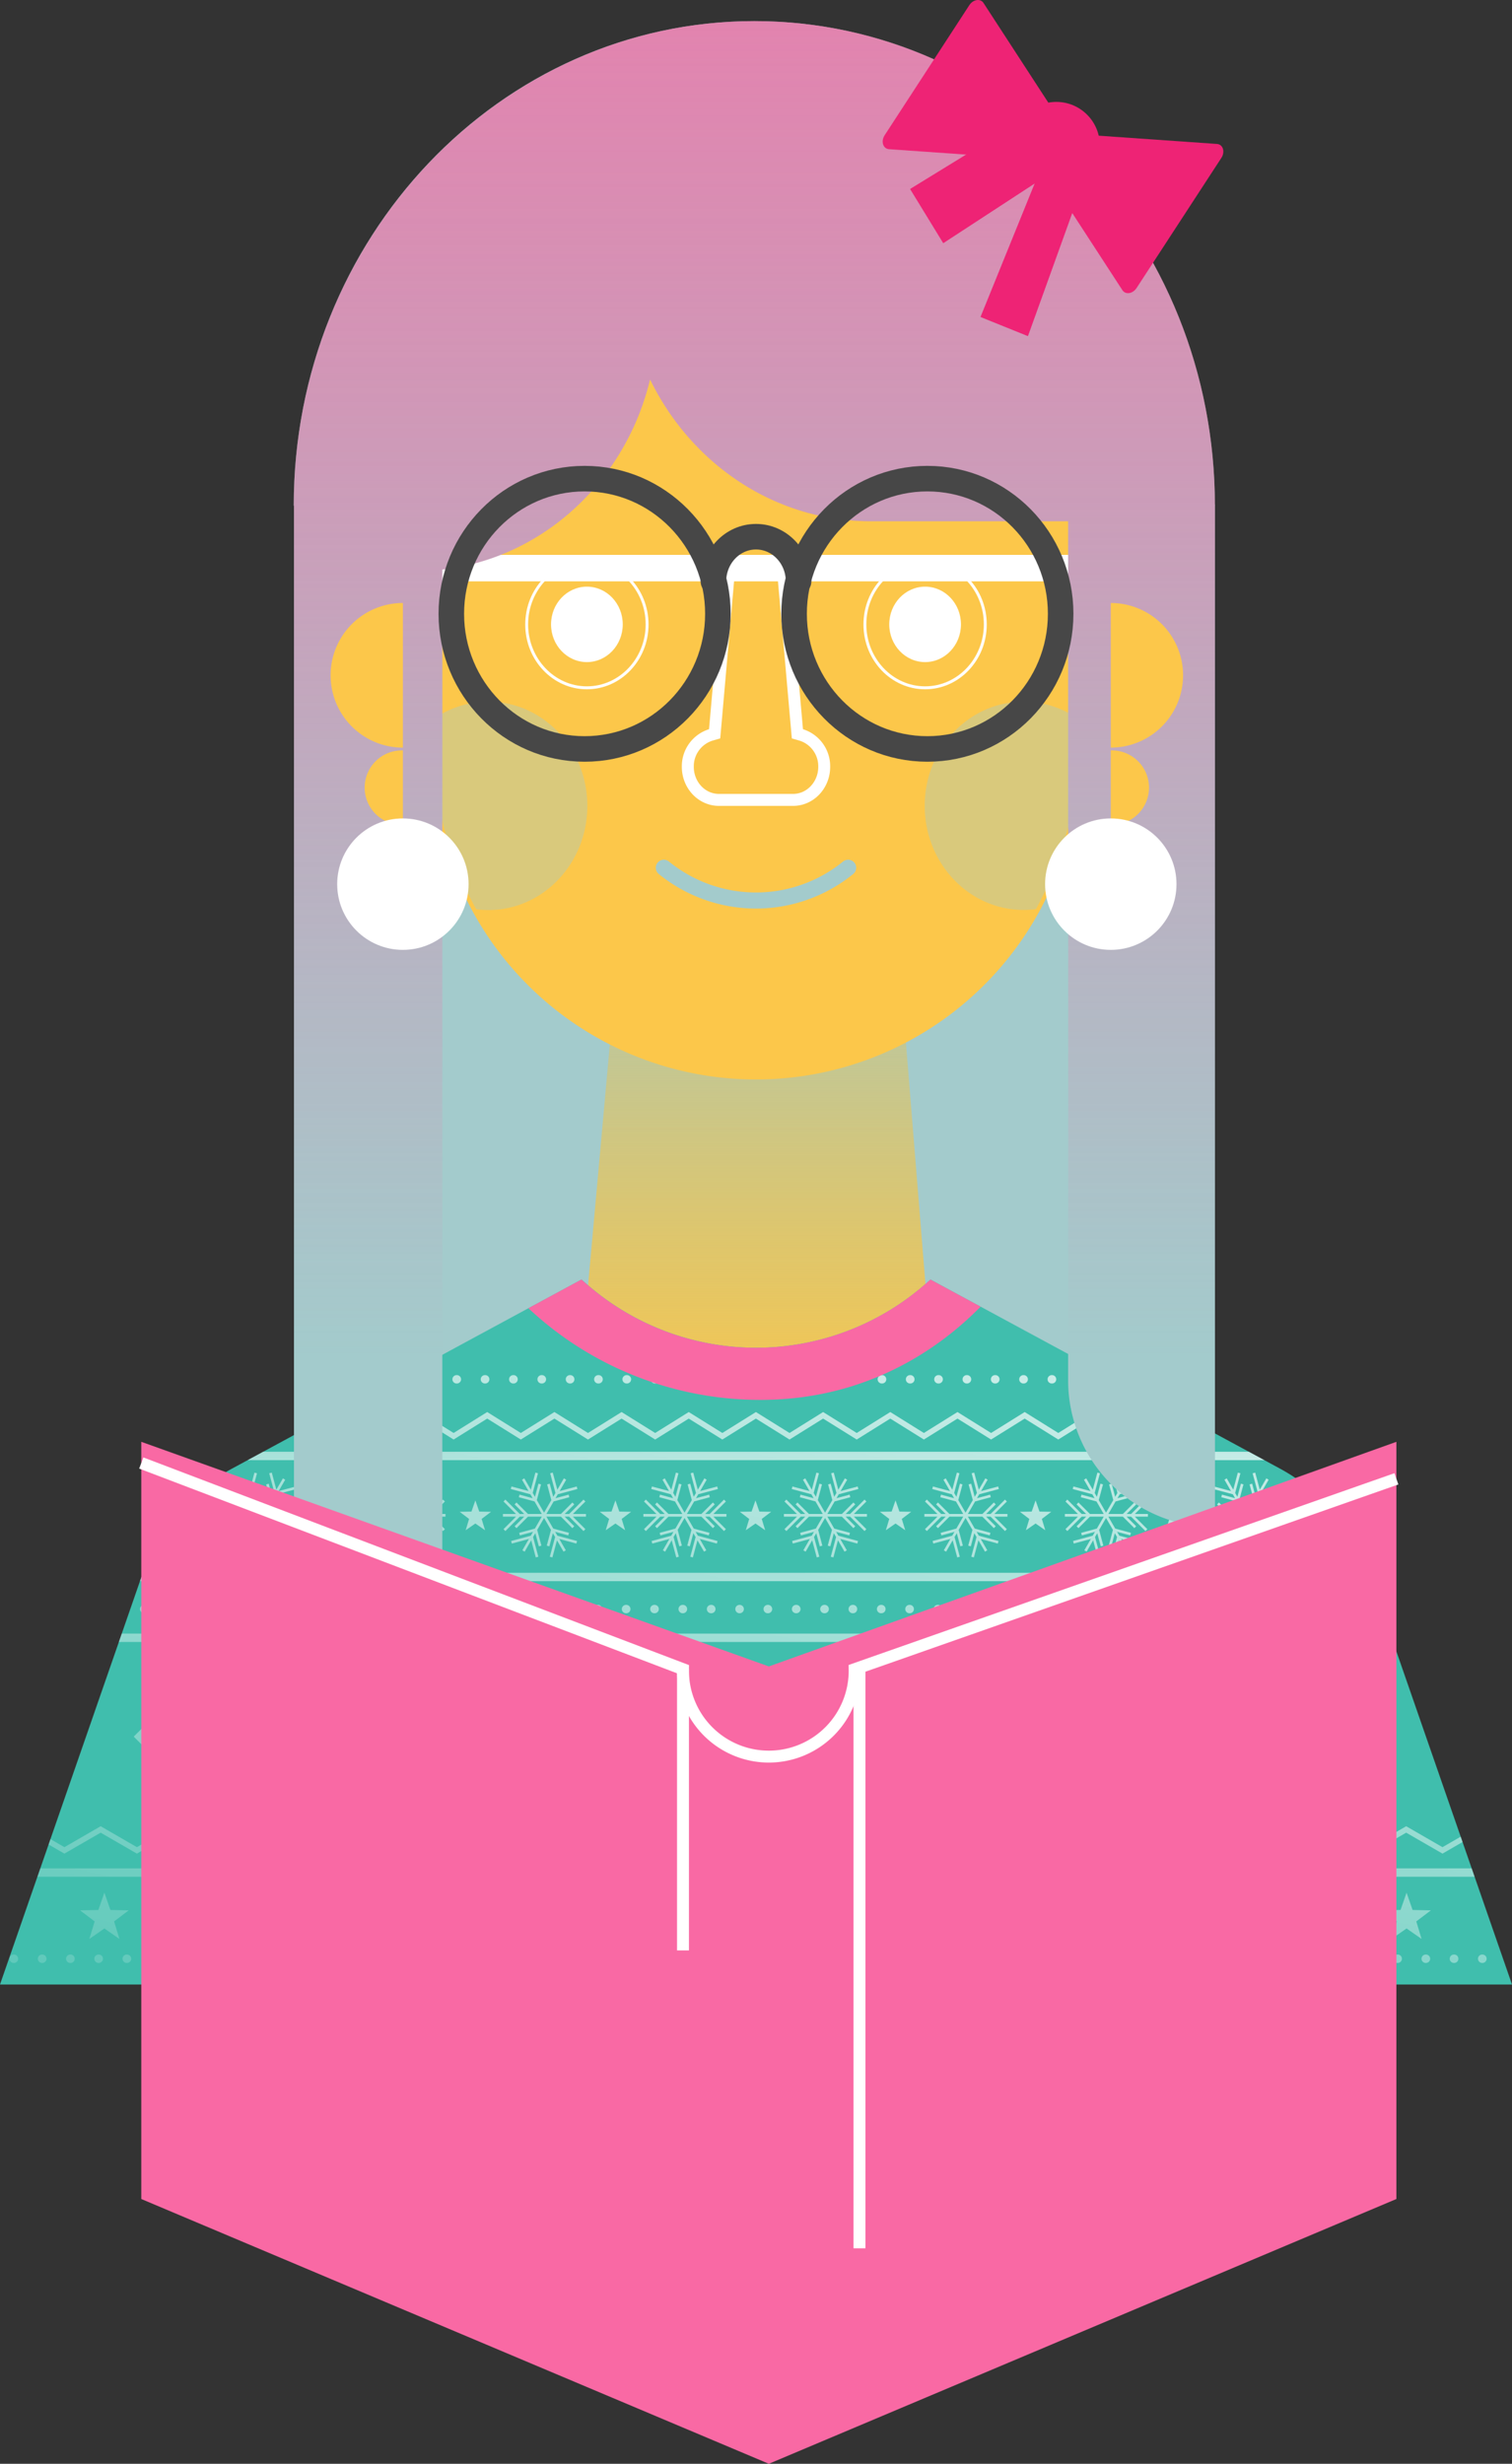 <svg xmlns="http://www.w3.org/2000/svg" xmlns:xlink="http://www.w3.org/1999/xlink" viewBox="0 0 541.82 882.44"><rect x="0" y="0" width="541.82" height="882.44" fill="#333333" stroke="none"/><defs><style>.cls-1{isolation:isolate;}.cls-2,.cls-3{fill:#a3cbcc;}.cls-172,.cls-3{mix-blend-mode:multiply;}.cls-4{fill:url(#linear-gradient);}.cls-5{fill:#fcc74a;}.cls-6{fill:#fff;}.cls-168,.cls-169,.cls-173,.cls-7,.cls-8{fill:none;stroke-miterlimit:10;}.cls-169,.cls-7{stroke:#a3cbcc;}.cls-168,.cls-169,.cls-7,.cls-8{stroke-linecap:round;}.cls-7{stroke-width:6.03px;}.cls-173,.cls-8{stroke:#fff;}.cls-8{stroke-width:9.48px;}.cls-9{opacity:0.39;}.cls-10{fill:#40bead;}.cls-11{fill:url(#linear-gradient-2);}.cls-12{fill:url(#linear-gradient-3);}.cls-13{fill:url(#linear-gradient-4);}.cls-14{fill:url(#linear-gradient-5);}.cls-15{fill:url(#linear-gradient-6);}.cls-16{fill:url(#linear-gradient-7);}.cls-17{fill:url(#linear-gradient-8);}.cls-18{fill:url(#linear-gradient-9);}.cls-19{fill:url(#linear-gradient-10);}.cls-20{fill:url(#linear-gradient-11);}.cls-21{fill:url(#linear-gradient-12);}.cls-22{fill:url(#linear-gradient-13);}.cls-23{fill:url(#linear-gradient-14);}.cls-24{fill:url(#linear-gradient-15);}.cls-25{fill:url(#linear-gradient-16);}.cls-26{fill:url(#linear-gradient-17);}.cls-27{fill:url(#linear-gradient-18);}.cls-28{fill:url(#linear-gradient-19);}.cls-29{fill:url(#linear-gradient-20);}.cls-30{fill:url(#linear-gradient-21);}.cls-31{fill:url(#linear-gradient-22);}.cls-32{fill:url(#linear-gradient-23);}.cls-33{fill:url(#linear-gradient-24);}.cls-34{fill:url(#linear-gradient-25);}.cls-35{fill:url(#linear-gradient-26);}.cls-36{fill:url(#linear-gradient-27);}.cls-37{fill:url(#linear-gradient-28);}.cls-38{fill:url(#linear-gradient-29);}.cls-39{fill:url(#linear-gradient-30);}.cls-40{fill:url(#linear-gradient-31);}.cls-41{fill:url(#linear-gradient-32);}.cls-42{fill:url(#linear-gradient-33);}.cls-43{fill:url(#linear-gradient-34);}.cls-44{fill:url(#linear-gradient-35);}.cls-45{fill:url(#linear-gradient-36);}.cls-46{fill:url(#linear-gradient-37);}.cls-47{fill:url(#linear-gradient-38);}.cls-48{fill:url(#linear-gradient-39);}.cls-49{fill:url(#linear-gradient-40);}.cls-50{fill:url(#linear-gradient-41);}.cls-51{fill:url(#linear-gradient-42);}.cls-52{fill:url(#linear-gradient-43);}.cls-53{fill:url(#linear-gradient-44);}.cls-54{fill:url(#linear-gradient-45);}.cls-55{fill:url(#linear-gradient-46);}.cls-56{fill:url(#linear-gradient-47);}.cls-57{fill:url(#linear-gradient-48);}.cls-58{fill:url(#linear-gradient-49);}.cls-59{fill:url(#linear-gradient-50);}.cls-60{fill:url(#linear-gradient-51);}.cls-61{fill:url(#linear-gradient-52);}.cls-62{fill:url(#linear-gradient-53);}.cls-63{fill:url(#linear-gradient-54);}.cls-64{fill:url(#linear-gradient-55);}.cls-65{fill:url(#linear-gradient-56);}.cls-66{fill:url(#linear-gradient-57);}.cls-67{fill:url(#linear-gradient-58);}.cls-68{fill:url(#linear-gradient-59);}.cls-69{fill:url(#linear-gradient-60);}.cls-70{fill:url(#linear-gradient-61);}.cls-71{fill:url(#linear-gradient-62);}.cls-72{fill:url(#linear-gradient-63);}.cls-73{fill:url(#linear-gradient-64);}.cls-74{fill:url(#linear-gradient-65);}.cls-75{fill:url(#linear-gradient-66);}.cls-76{fill:url(#linear-gradient-67);}.cls-77{fill:url(#linear-gradient-68);}.cls-78{fill:url(#linear-gradient-69);}.cls-79{fill:url(#linear-gradient-70);}.cls-80{fill:url(#linear-gradient-71);}.cls-81{fill:url(#linear-gradient-72);}.cls-82{fill:url(#linear-gradient-73);}.cls-83{fill:url(#linear-gradient-74);}.cls-84{fill:url(#linear-gradient-75);}.cls-85{fill:url(#linear-gradient-76);}.cls-86{fill:url(#linear-gradient-77);}.cls-87{fill:url(#linear-gradient-78);}.cls-88{fill:url(#linear-gradient-79);}.cls-89{fill:url(#linear-gradient-80);}.cls-90{fill:url(#linear-gradient-81);}.cls-91{fill:url(#linear-gradient-82);}.cls-92{fill:url(#linear-gradient-83);}.cls-93{fill:url(#linear-gradient-84);}.cls-94{fill:url(#linear-gradient-85);}.cls-95{fill:url(#linear-gradient-86);}.cls-96{fill:url(#linear-gradient-87);}.cls-97{fill:url(#linear-gradient-88);}.cls-98{fill:url(#linear-gradient-89);}.cls-99{fill:url(#linear-gradient-90);}.cls-100{fill:url(#linear-gradient-91);}.cls-101{fill:url(#linear-gradient-92);}.cls-102{fill:url(#linear-gradient-93);}.cls-103{fill:url(#linear-gradient-94);}.cls-104{fill:url(#linear-gradient-95);}.cls-105{fill:url(#linear-gradient-96);}.cls-106{fill:url(#linear-gradient-97);}.cls-107{fill:url(#linear-gradient-98);}.cls-108{fill:url(#linear-gradient-99);}.cls-109{fill:url(#linear-gradient-100);}.cls-110{fill:url(#linear-gradient-101);}.cls-111{fill:url(#linear-gradient-102);}.cls-112{fill:url(#linear-gradient-103);}.cls-113{fill:url(#linear-gradient-104);}.cls-114{fill:url(#linear-gradient-105);}.cls-115{fill:url(#linear-gradient-106);}.cls-116{fill:url(#linear-gradient-107);}.cls-117{fill:url(#linear-gradient-108);}.cls-118{fill:url(#linear-gradient-109);}.cls-119{fill:url(#linear-gradient-110);}.cls-120{fill:url(#linear-gradient-111);}.cls-121{fill:url(#linear-gradient-112);}.cls-122{fill:url(#linear-gradient-113);}.cls-123{fill:url(#linear-gradient-114);}.cls-124{fill:url(#linear-gradient-115);}.cls-125{fill:url(#linear-gradient-116);}.cls-126{fill:url(#linear-gradient-117);}.cls-127{fill:url(#linear-gradient-118);}.cls-128{fill:url(#linear-gradient-119);}.cls-129{fill:url(#linear-gradient-120);}.cls-130{fill:url(#linear-gradient-121);}.cls-131{fill:url(#linear-gradient-122);}.cls-132{fill:url(#linear-gradient-123);}.cls-133{fill:url(#linear-gradient-124);}.cls-134{fill:url(#linear-gradient-125);}.cls-135{fill:url(#linear-gradient-126);}.cls-136{fill:url(#linear-gradient-127);}.cls-137{fill:url(#linear-gradient-128);}.cls-138{fill:url(#linear-gradient-129);}.cls-139{fill:url(#linear-gradient-130);}.cls-140{fill:url(#linear-gradient-131);}.cls-141{fill:url(#linear-gradient-132);}.cls-142{fill:url(#linear-gradient-133);}.cls-143{fill:url(#linear-gradient-134);}.cls-144{fill:url(#linear-gradient-135);}.cls-145{fill:url(#linear-gradient-136);}.cls-146{fill:url(#linear-gradient-137);}.cls-147{fill:url(#linear-gradient-138);}.cls-148{fill:url(#linear-gradient-139);}.cls-149{fill:url(#linear-gradient-140);}.cls-150{fill:url(#linear-gradient-141);}.cls-151{fill:url(#linear-gradient-142);}.cls-152{fill:url(#linear-gradient-143);}.cls-153{fill:url(#linear-gradient-144);}.cls-154{fill:url(#linear-gradient-145);}.cls-155{fill:url(#linear-gradient-146);}.cls-156{fill:url(#linear-gradient-147);}.cls-157{fill:url(#linear-gradient-148);}.cls-158{fill:url(#linear-gradient-149);}.cls-159{fill:url(#linear-gradient-150);}.cls-160{fill:url(#linear-gradient-151);}.cls-161{fill:url(#linear-gradient-152);}.cls-162{fill:url(#linear-gradient-153);}.cls-163{fill:url(#linear-gradient-154);}.cls-164{fill:url(#linear-gradient-155);}.cls-165{fill:url(#linear-gradient-156);}.cls-166{fill:url(#linear-gradient-157);}.cls-167{fill:url(#linear-gradient-158);}.cls-168{stroke:#474747;stroke-width:9.15px;}.cls-169{stroke-width:5.76px;}.cls-170{fill:#f969a4;}.cls-171,.cls-172{fill:#ee2375;}.cls-173{stroke-width:4.27px;}</style><linearGradient id="linear-gradient" x1="270.91" y1="517.27" x2="270.91" y2="296.38" gradientUnits="userSpaceOnUse"><stop offset="0" stop-color="#fcc74a"/><stop offset="1" stop-color="#fbbc23" stop-opacity="0"/></linearGradient><linearGradient id="linear-gradient-2" x1="229.24" y1="314.2" x2="122.75" y2="813.68" gradientUnits="userSpaceOnUse"><stop offset="0" stop-color="#fff"/><stop offset="1" stop-color="#fff" stop-opacity="0"/></linearGradient><linearGradient id="linear-gradient-3" x1="269.99" y1="322.89" x2="163.5" y2="822.36" xlink:href="#linear-gradient-2"/><linearGradient id="linear-gradient-4" x1="248.6" y1="318.33" x2="142.11" y2="817.8" xlink:href="#linear-gradient-2"/><linearGradient id="linear-gradient-5" x1="258.28" y1="320.39" x2="151.79" y2="819.87" xlink:href="#linear-gradient-2"/><linearGradient id="linear-gradient-6" x1="238.92" y1="316.27" x2="132.43" y2="815.74" xlink:href="#linear-gradient-2"/><linearGradient id="linear-gradient-7" x1="240.19" y1="316.53" x2="133.69" y2="816.01" xlink:href="#linear-gradient-2"/><linearGradient id="linear-gradient-8" x1="209.89" y1="310.07" x2="103.39" y2="809.55" xlink:href="#linear-gradient-2"/><linearGradient id="linear-gradient-9" x1="219.56" y1="312.14" x2="113.07" y2="811.61" xlink:href="#linear-gradient-2"/><linearGradient id="linear-gradient-10" x1="306.68" y1="330.71" x2="200.18" y2="830.19" xlink:href="#linear-gradient-2"/><linearGradient id="linear-gradient-11" x1="277.64" y1="324.52" x2="171.14" y2="823.99" xlink:href="#linear-gradient-2"/><linearGradient id="linear-gradient-12" x1="190.53" y1="305.95" x2="84.03" y2="805.42" xlink:href="#linear-gradient-2"/><linearGradient id="linear-gradient-13" x1="316.35" y1="332.77" x2="209.86" y2="832.25" xlink:href="#linear-gradient-2"/><linearGradient id="linear-gradient-14" x1="297" y1="328.65" x2="190.5" y2="828.12" xlink:href="#linear-gradient-2"/><linearGradient id="linear-gradient-15" x1="148.8" y1="297.05" x2="42.3" y2="796.52" xlink:href="#linear-gradient-2"/><linearGradient id="linear-gradient-16" x1="267.96" y1="322.46" x2="161.47" y2="821.93" xlink:href="#linear-gradient-2"/><linearGradient id="linear-gradient-17" x1="287.32" y1="326.58" x2="180.82" y2="826.06" xlink:href="#linear-gradient-2"/><linearGradient id="linear-gradient-18" x1="113.09" y1="289.44" x2="6.6" y2="788.91" xlink:href="#linear-gradient-2"/><linearGradient id="linear-gradient-19" x1="326.03" y1="334.84" x2="219.54" y2="834.31" xlink:href="#linear-gradient-2"/><linearGradient id="linear-gradient-20" x1="121.21" y1="291.17" x2="14.71" y2="790.64" xlink:href="#linear-gradient-2"/><linearGradient id="linear-gradient-21" x1="132.45" y1="293.56" x2="25.96" y2="793.04" xlink:href="#linear-gradient-2"/><linearGradient id="linear-gradient-22" x1="320.51" y1="333.66" x2="214.02" y2="833.14" xlink:href="#linear-gradient-2"/><linearGradient id="linear-gradient-23" x1="122.77" y1="291.5" x2="16.28" y2="790.98" xlink:href="#linear-gradient-2"/><linearGradient id="linear-gradient-24" x1="93.74" y1="285.31" x2="-12.76" y2="784.78" xlink:href="#linear-gradient-2"/><linearGradient id="linear-gradient-25" x1="103.42" y1="287.37" x2="-3.08" y2="786.85" xlink:href="#linear-gradient-2"/><linearGradient id="linear-gradient-26" x1="331.57" y1="336.02" x2="225.08" y2="835.49" xlink:href="#linear-gradient-2"/><linearGradient id="linear-gradient-27" x1="180.85" y1="303.88" x2="74.35" y2="803.36" xlink:href="#linear-gradient-2"/><linearGradient id="linear-gradient-28" x1="195.6" y1="307.03" x2="89.11" y2="806.5" xlink:href="#linear-gradient-2"/><linearGradient id="linear-gradient-29" x1="200.21" y1="308.01" x2="93.71" y2="807.49" xlink:href="#linear-gradient-2"/><linearGradient id="linear-gradient-30" x1="142.13" y1="295.63" x2="35.64" y2="795.1" xlink:href="#linear-gradient-2"/><linearGradient id="linear-gradient-31" x1="151.81" y1="297.69" x2="45.32" y2="797.17" xlink:href="#linear-gradient-2"/><linearGradient id="linear-gradient-32" x1="171.17" y1="301.82" x2="64.67" y2="801.29" xlink:href="#linear-gradient-2"/><linearGradient id="linear-gradient-33" x1="161.49" y1="299.76" x2="55" y2="799.23" xlink:href="#linear-gradient-2"/><linearGradient id="linear-gradient-34" x1="374.43" y1="345.16" x2="267.93" y2="844.63" xlink:href="#linear-gradient-2"/><linearGradient id="linear-gradient-35" x1="418.77" y1="354.61" x2="312.28" y2="854.09" xlink:href="#linear-gradient-2"/><linearGradient id="linear-gradient-36" x1="442.18" y1="359.6" x2="335.69" y2="859.08" xlink:href="#linear-gradient-2"/><linearGradient id="linear-gradient-37" x1="432.5" y1="357.54" x2="326.01" y2="857.01" xlink:href="#linear-gradient-2"/><linearGradient id="linear-gradient-38" x1="422.82" y1="355.48" x2="316.33" y2="854.95" xlink:href="#linear-gradient-2"/><linearGradient id="linear-gradient-39" x1="413.15" y1="353.41" x2="306.65" y2="852.89" xlink:href="#linear-gradient-2"/><linearGradient id="linear-gradient-40" x1="471.22" y1="365.79" x2="364.72" y2="865.27" xlink:href="#linear-gradient-2"/><linearGradient id="linear-gradient-41" x1="451.86" y1="361.67" x2="345.37" y2="861.14" xlink:href="#linear-gradient-2"/><linearGradient id="linear-gradient-42" x1="461.54" y1="363.73" x2="355.05" y2="863.21" xlink:href="#linear-gradient-2"/><linearGradient id="linear-gradient-43" x1="364.75" y1="343.09" x2="258.26" y2="842.57" xlink:href="#linear-gradient-2"/><linearGradient id="linear-gradient-44" x1="480.9" y1="367.86" x2="374.4" y2="867.33" xlink:href="#linear-gradient-2"/><linearGradient id="linear-gradient-45" x1="355.07" y1="341.03" x2="248.58" y2="840.5" xlink:href="#linear-gradient-2"/><linearGradient id="linear-gradient-46" x1="344.38" y1="338.75" x2="237.89" y2="838.23" xlink:href="#linear-gradient-2"/><linearGradient id="linear-gradient-47" x1="384.11" y1="347.22" x2="277.61" y2="846.7" xlink:href="#linear-gradient-2"/><linearGradient id="linear-gradient-48" x1="393.79" y1="349.28" x2="287.29" y2="848.76" xlink:href="#linear-gradient-2"/><linearGradient id="linear-gradient-49" x1="403.47" y1="351.35" x2="296.97" y2="850.82" xlink:href="#linear-gradient-2"/><linearGradient id="linear-gradient-50" x1="345.39" y1="338.97" x2="238.9" y2="838.44" xlink:href="#linear-gradient-2"/><linearGradient id="linear-gradient-51" x1="548.65" y1="382.3" x2="442.16" y2="881.78" xlink:href="#linear-gradient-2"/><linearGradient id="linear-gradient-52" x1="577.69" y1="388.49" x2="471.19" y2="887.97" xlink:href="#linear-gradient-2"/><linearGradient id="linear-gradient-53" x1="567.55" y1="386.33" x2="461.06" y2="885.81" xlink:href="#linear-gradient-2"/><linearGradient id="linear-gradient-54" x1="558.33" y1="384.37" x2="451.84" y2="883.84" xlink:href="#linear-gradient-2"/><linearGradient id="linear-gradient-55" x1="568.01" y1="386.43" x2="461.52" y2="885.91" xlink:href="#linear-gradient-2"/><linearGradient id="linear-gradient-56" x1="342.11" y1="338.27" x2="235.61" y2="837.74" xlink:href="#linear-gradient-2"/><linearGradient id="linear-gradient-57" x1="587.37" y1="390.56" x2="480.87" y2="890.03" xlink:href="#linear-gradient-2"/><linearGradient id="linear-gradient-58" x1="597.05" y1="392.62" x2="490.55" y2="892.1" xlink:href="#linear-gradient-2"/><linearGradient id="linear-gradient-59" x1="529.29" y1="378.18" x2="422.8" y2="877.65" xlink:href="#linear-gradient-2"/><linearGradient id="linear-gradient-60" x1="490.58" y1="369.92" x2="384.08" y2="869.4" xlink:href="#linear-gradient-2"/><linearGradient id="linear-gradient-61" x1="500.26" y1="371.98" x2="393.76" y2="871.46" xlink:href="#linear-gradient-2"/><linearGradient id="linear-gradient-62" x1="509.94" y1="374.05" x2="403.44" y2="873.52" xlink:href="#linear-gradient-2"/><linearGradient id="linear-gradient-63" x1="519.61" y1="376.11" x2="413.12" y2="875.59" xlink:href="#linear-gradient-2"/><linearGradient id="linear-gradient-64" x1="538.97" y1="380.24" x2="432.48" y2="879.71" xlink:href="#linear-gradient-2"/><linearGradient id="linear-gradient-65" x1="335.71" y1="336.9" x2="229.22" y2="836.38" xlink:href="#linear-gradient-2"/><linearGradient id="linear-gradient-66" x1="493.16" y1="370.47" x2="386.67" y2="869.95" xlink:href="#linear-gradient-2"/><linearGradient id="linear-gradient-67" x1="339.51" y1="337.71" x2="233.02" y2="837.19" xlink:href="#linear-gradient-2"/><linearGradient id="linear-gradient-68" x1="363.28" y1="342.78" x2="256.78" y2="842.25" xlink:href="#linear-gradient-2"/><linearGradient id="linear-gradient-69" x1="435.81" y1="358.24" x2="329.31" y2="857.72" xlink:href="#linear-gradient-2"/><linearGradient id="linear-gradient-70" x1="387.66" y1="347.98" x2="281.16" y2="847.45" xlink:href="#linear-gradient-2"/><linearGradient id="linear-gradient-71" x1="411.28" y1="353.01" x2="304.79" y2="852.49" xlink:href="#linear-gradient-2"/><linearGradient id="linear-gradient-72" x1="483.96" y1="368.51" x2="377.47" y2="867.99" xlink:href="#linear-gradient-2"/><linearGradient id="linear-gradient-73" x1="459.29" y1="363.25" x2="352.79" y2="862.73" xlink:href="#linear-gradient-2"/><linearGradient id="linear-gradient-74" x1="232.34" y1="314.86" x2="125.84" y2="814.34" xlink:href="#linear-gradient-2"/><linearGradient id="linear-gradient-75" x1="311.68" y1="331.78" x2="205.18" y2="831.25" xlink:href="#linear-gradient-2"/><linearGradient id="linear-gradient-76" x1="222.62" y1="312.79" x2="116.13" y2="812.26" xlink:href="#linear-gradient-2"/><linearGradient id="linear-gradient-77" x1="309.46" y1="331.3" x2="202.96" y2="830.78" xlink:href="#linear-gradient-2"/><linearGradient id="linear-gradient-78" x1="242.05" y1="316.93" x2="135.56" y2="816.41" xlink:href="#linear-gradient-2"/><linearGradient id="linear-gradient-79" x1="195.04" y1="306.91" x2="88.55" y2="806.38" xlink:href="#linear-gradient-2"/><linearGradient id="linear-gradient-80" x1="219.26" y1="312.07" x2="112.76" y2="811.55" xlink:href="#linear-gradient-2"/><linearGradient id="linear-gradient-81" x1="212.91" y1="310.72" x2="106.41" y2="810.19" xlink:href="#linear-gradient-2"/><linearGradient id="linear-gradient-82" x1="171.25" y1="301.84" x2="64.75" y2="801.31" xlink:href="#linear-gradient-2"/><linearGradient id="linear-gradient-83" x1="530.62" y1="378.46" x2="424.13" y2="877.93" xlink:href="#linear-gradient-2"/><linearGradient id="linear-gradient-84" x1="146.89" y1="296.64" x2="40.39" y2="796.12" xlink:href="#linear-gradient-2"/><linearGradient id="linear-gradient-85" x1="267.26" y1="322.31" x2="160.77" y2="821.78" xlink:href="#linear-gradient-2"/><linearGradient id="linear-gradient-86" x1="291.35" y1="327.44" x2="184.85" y2="826.92" xlink:href="#linear-gradient-2"/><linearGradient id="linear-gradient-87" x1="243.19" y1="317.18" x2="136.7" y2="816.65" xlink:href="#linear-gradient-2"/><linearGradient id="linear-gradient-88" x1="315.27" y1="332.54" x2="208.77" y2="832.02" xlink:href="#linear-gradient-2"/><linearGradient id="linear-gradient-89" x1="422.96" y1="355.5" x2="316.46" y2="854.98" xlink:href="#linear-gradient-2"/><linearGradient id="linear-gradient-90" x1="310.05" y1="331.43" x2="203.56" y2="830.91" xlink:href="#linear-gradient-2"/><linearGradient id="linear-gradient-91" x1="426.63" y1="356.29" x2="320.13" y2="855.76" xlink:href="#linear-gradient-2"/><linearGradient id="linear-gradient-92" x1="520.91" y1="376.39" x2="414.41" y2="875.86" xlink:href="#linear-gradient-2"/><linearGradient id="linear-gradient-93" x1="329.48" y1="335.57" x2="222.99" y2="835.05" xlink:href="#linear-gradient-2"/><linearGradient id="linear-gradient-94" x1="416.91" y1="354.21" x2="310.42" y2="853.69" xlink:href="#linear-gradient-2"/><linearGradient id="linear-gradient-95" x1="319.77" y1="333.5" x2="213.27" y2="832.98" xlink:href="#linear-gradient-2"/><linearGradient id="linear-gradient-96" x1="368.34" y1="343.86" x2="261.84" y2="843.33" xlink:href="#linear-gradient-2"/><linearGradient id="linear-gradient-97" x1="407.2" y1="352.14" x2="300.7" y2="851.62" xlink:href="#linear-gradient-2"/><linearGradient id="linear-gradient-98" x1="378.05" y1="345.93" x2="271.56" y2="845.4" xlink:href="#linear-gradient-2"/><linearGradient id="linear-gradient-99" x1="339.2" y1="337.64" x2="232.7" y2="837.12" xlink:href="#linear-gradient-2"/><linearGradient id="linear-gradient-100" x1="387.77" y1="348" x2="281.27" y2="847.48" xlink:href="#linear-gradient-2"/><linearGradient id="linear-gradient-101" x1="397.48" y1="350.07" x2="290.99" y2="849.55" xlink:href="#linear-gradient-2"/><linearGradient id="linear-gradient-102" x1="271.19" y1="323.15" x2="164.7" y2="822.62" xlink:href="#linear-gradient-2"/><linearGradient id="linear-gradient-103" x1="300.34" y1="329.36" x2="193.84" y2="828.83" xlink:href="#linear-gradient-2"/><linearGradient id="linear-gradient-104" x1="290.62" y1="327.29" x2="184.13" y2="826.76" xlink:href="#linear-gradient-2"/><linearGradient id="linear-gradient-105" x1="183.82" y1="304.52" x2="77.32" y2="803.99" xlink:href="#linear-gradient-2"/><linearGradient id="linear-gradient-106" x1="193.48" y1="306.58" x2="86.98" y2="806.05" xlink:href="#linear-gradient-2"/><linearGradient id="linear-gradient-107" x1="280.91" y1="325.22" x2="174.41" y2="824.69" xlink:href="#linear-gradient-2"/><linearGradient id="linear-gradient-108" x1="251.77" y1="319" x2="145.27" y2="818.48" xlink:href="#linear-gradient-2"/><linearGradient id="linear-gradient-109" x1="348.91" y1="339.72" x2="242.41" y2="839.19" xlink:href="#linear-gradient-2"/><linearGradient id="linear-gradient-110" x1="203.19" y1="308.65" x2="96.7" y2="808.12" xlink:href="#linear-gradient-2"/><linearGradient id="linear-gradient-111" x1="358.62" y1="341.79" x2="252.13" y2="841.26" xlink:href="#linear-gradient-2"/><linearGradient id="linear-gradient-112" x1="261.48" y1="321.07" x2="154.99" y2="820.55" xlink:href="#linear-gradient-2"/><linearGradient id="linear-gradient-113" x1="339.5" y1="337.71" x2="233.01" y2="837.18" xlink:href="#linear-gradient-2"/><linearGradient id="linear-gradient-114" x1="219.76" y1="312.18" x2="113.27" y2="811.65" xlink:href="#linear-gradient-2"/><linearGradient id="linear-gradient-115" x1="239.19" y1="316.32" x2="132.7" y2="815.8" xlink:href="#linear-gradient-2"/><linearGradient id="linear-gradient-116" x1="229.48" y1="314.25" x2="122.98" y2="813.73" xlink:href="#linear-gradient-2"/><linearGradient id="linear-gradient-117" x1="190.62" y1="305.97" x2="84.12" y2="805.44" xlink:href="#linear-gradient-2"/><linearGradient id="linear-gradient-118" x1="210.05" y1="310.11" x2="103.55" y2="809.58" xlink:href="#linear-gradient-2"/><linearGradient id="linear-gradient-119" x1="200.33" y1="308.04" x2="93.84" y2="807.51" xlink:href="#linear-gradient-2"/><linearGradient id="linear-gradient-120" x1="278.05" y1="324.61" x2="171.55" y2="824.08" xlink:href="#linear-gradient-2"/><linearGradient id="linear-gradient-121" x1="287.76" y1="326.68" x2="181.27" y2="826.15" xlink:href="#linear-gradient-2"/><linearGradient id="linear-gradient-122" x1="258.62" y1="320.46" x2="152.12" y2="819.94" xlink:href="#linear-gradient-2"/><linearGradient id="linear-gradient-123" x1="248.9" y1="318.39" x2="142.41" y2="817.87" xlink:href="#linear-gradient-2"/><linearGradient id="linear-gradient-124" x1="268.33" y1="322.54" x2="161.84" y2="822.01" xlink:href="#linear-gradient-2"/><linearGradient id="linear-gradient-125" x1="142.05" y1="295.61" x2="35.55" y2="795.08" xlink:href="#linear-gradient-2"/><linearGradient id="linear-gradient-126" x1="112.9" y1="289.4" x2="6.41" y2="788.87" xlink:href="#linear-gradient-2"/><linearGradient id="linear-gradient-127" x1="180.9" y1="303.89" x2="74.41" y2="803.37" xlink:href="#linear-gradient-2"/><linearGradient id="linear-gradient-128" x1="122.62" y1="291.47" x2="16.12" y2="790.94" xlink:href="#linear-gradient-2"/><linearGradient id="linear-gradient-129" x1="514.34" y1="374.99" x2="407.85" y2="874.46" xlink:href="#linear-gradient-2"/><linearGradient id="linear-gradient-130" x1="324.96" y1="334.61" x2="218.46" y2="834.08" xlink:href="#linear-gradient-2"/><linearGradient id="linear-gradient-131" x1="132.33" y1="293.54" x2="25.84" y2="793.01" xlink:href="#linear-gradient-2"/><linearGradient id="linear-gradient-132" x1="171.19" y1="301.82" x2="64.69" y2="801.3" xlink:href="#linear-gradient-2"/><linearGradient id="linear-gradient-133" x1="297.48" y1="328.75" x2="190.98" y2="828.22" xlink:href="#linear-gradient-2"/><linearGradient id="linear-gradient-134" x1="161.47" y1="299.75" x2="54.98" y2="799.23" xlink:href="#linear-gradient-2"/><linearGradient id="linear-gradient-135" x1="151.76" y1="297.68" x2="45.27" y2="797.16" xlink:href="#linear-gradient-2"/><linearGradient id="linear-gradient-136" x1="326.62" y1="334.96" x2="220.13" y2="834.44" xlink:href="#linear-gradient-2"/><linearGradient id="linear-gradient-137" x1="414.05" y1="353.6" x2="307.55" y2="853.08" xlink:href="#linear-gradient-2"/><linearGradient id="linear-gradient-138" x1="443.19" y1="359.82" x2="336.7" y2="859.29" xlink:href="#linear-gradient-2"/><linearGradient id="linear-gradient-139" x1="462.62" y1="363.96" x2="356.13" y2="863.44" xlink:href="#linear-gradient-2"/><linearGradient id="linear-gradient-140" x1="423.76" y1="355.68" x2="317.27" y2="855.15" xlink:href="#linear-gradient-2"/><linearGradient id="linear-gradient-141" x1="307.19" y1="330.82" x2="200.7" y2="830.3" xlink:href="#linear-gradient-2"/><linearGradient id="linear-gradient-142" x1="452.91" y1="361.89" x2="346.41" y2="861.36" xlink:href="#linear-gradient-2"/><linearGradient id="linear-gradient-143" x1="491.77" y1="370.17" x2="385.27" y2="869.65" xlink:href="#linear-gradient-2"/><linearGradient id="linear-gradient-144" x1="501.48" y1="372.25" x2="394.98" y2="871.72" xlink:href="#linear-gradient-2"/><linearGradient id="linear-gradient-145" x1="482.05" y1="368.1" x2="375.56" y2="867.58" xlink:href="#linear-gradient-2"/><linearGradient id="linear-gradient-146" x1="472.34" y1="366.03" x2="365.84" y2="865.51" xlink:href="#linear-gradient-2"/><linearGradient id="linear-gradient-147" x1="433.48" y1="357.75" x2="326.98" y2="857.22" xlink:href="#linear-gradient-2"/><linearGradient id="linear-gradient-148" x1="336.33" y1="337.03" x2="229.84" y2="836.51" xlink:href="#linear-gradient-2"/><linearGradient id="linear-gradient-149" x1="346.05" y1="339.11" x2="239.55" y2="838.58" xlink:href="#linear-gradient-2"/><linearGradient id="linear-gradient-150" x1="511.19" y1="374.32" x2="404.7" y2="873.79" xlink:href="#linear-gradient-2"/><linearGradient id="linear-gradient-151" x1="316.91" y1="332.89" x2="210.41" y2="832.37" xlink:href="#linear-gradient-2"/><linearGradient id="linear-gradient-152" x1="355.76" y1="341.18" x2="249.27" y2="840.65" xlink:href="#linear-gradient-2"/><linearGradient id="linear-gradient-153" x1="394.62" y1="349.46" x2="288.13" y2="848.94" xlink:href="#linear-gradient-2"/><linearGradient id="linear-gradient-154" x1="384.91" y1="347.39" x2="278.41" y2="846.87" xlink:href="#linear-gradient-2"/><linearGradient id="linear-gradient-155" x1="365.48" y1="343.25" x2="258.98" y2="842.72" xlink:href="#linear-gradient-2"/><linearGradient id="linear-gradient-156" x1="404.34" y1="351.53" x2="297.84" y2="851.01" xlink:href="#linear-gradient-2"/><linearGradient id="linear-gradient-157" x1="375.19" y1="345.32" x2="268.7" y2="844.79" xlink:href="#linear-gradient-2"/><linearGradient id="linear-gradient-158" x1="270.32" y1="-167.28" x2="270.32" y2="486.18" gradientUnits="userSpaceOnUse"><stop offset="0" stop-color="#f969a4"/><stop offset="1" stop-color="#f969a4" stop-opacity="0"/></linearGradient></defs><title>girl</title><g class="cls-1"><g id="Layer_1" data-name="Layer 1"><rect class="cls-2" x="122.52" y="147.58" width="300.07" height="399.39"/><rect class="cls-3" x="122.52" y="183.68" width="300.07" height="363.28"/><polygon class="cls-4" points="220.01 357.69 205.21 521.48 336.61 521.48 323.36 357.69 220.01 357.69"/><path class="cls-5" d="M155.19,58.22H386.63a0,0,0,0,1,0,0V270.91A115.72,115.72,0,0,1,270.91,386.63h0A115.72,115.72,0,0,1,155.19,270.91V58.22a0,0,0,0,1,0,0Z"/><path class="cls-6" d="M277.64,195.28l5.85,66.28.26,2.91,2.8.81a9.62,9.62,0,0,1,6.67,9.36c0,5.35-4.05,9.71-9,9.71H257.62c-5,0-9-4.36-9-9.71a9.62,9.62,0,0,1,6.67-9.36l2.8-.81.26-2.91,5.84-66.28h13.47m3.91-4.27H260.27l-6.19,70.17a13.89,13.89,0,0,0-9.75,13.46c0,7.72,5.95,14,13.29,14H284.2c7.34,0,13.29-6.25,13.29-14a13.88,13.88,0,0,0-9.75-13.46L281.55,191Z"/><path class="cls-7" d="M308,295.42"/><line class="cls-8" x1="127.51" y1="203.48" x2="401.89" y2="203.48"/><path class="cls-2" d="M270.32,7.56c-91.16,0-165.06,77.7-165.06,173.56h59.83l58.17-71.47,64.09,71.47h148C435.38,85.26,361.48,7.56,270.32,7.56Z"/><g class="cls-9"><path class="cls-2" d="M366.84,251.31c-19.59,0-35.47,16.7-35.47,37.3s15.88,37.3,35.47,37.3a33.3,33.3,0,0,0,4.37-.29A125.9,125.9,0,0,0,386.63,265v-7.31A34.11,34.11,0,0,0,366.84,251.31Z"/><path class="cls-2" d="M175,251.31a34.11,34.11,0,0,0-19.79,6.34V265a125.9,125.9,0,0,0,15.42,60.66,33.18,33.18,0,0,0,4.37.29c19.59,0,35.47-16.7,35.47-37.3S194.57,251.31,175,251.31Z"/></g><path class="cls-2" d="M223.26,93.45h0c0,51.49,39.69,93.22,88.66,93.22h80.64V93.45Z"/><path class="cls-2" d="M235.6,90.64v22.78c0,50.31-38.79,91.1-86.64,91.1h0V90.64Z"/><path class="cls-10" d="M458.56,525.94,333.43,458.27h0a92.13,92.13,0,0,1-123.2,1.62l-1.85-1.62L83.26,525.94a68.83,68.83,0,0,0-32.28,38L0,710.78H541.82l-51-146.87A68.83,68.83,0,0,0,458.56,525.94Z"/><path class="cls-11" d="M146.71,703.05a1.5,1.5,0,1,0,0-3h-.1a1.5,1.5,0,0,0,0,3Z"/><polygon class="cls-12" points="195.1 684.08 192.95 677.89 190.8 684.08 184.24 684.22 189.47 688.18 187.56 694.46 192.95 690.71 198.34 694.46 196.44 688.18 201.66 684.22 195.1 684.08"/><path class="cls-13" d="M166.94,703.05a1.5,1.5,0,1,0,0-3h-.1a1.5,1.5,0,0,0,0,3Z"/><path class="cls-14" d="M177.06,703.05a1.5,1.5,0,0,0,0-3H177a1.5,1.5,0,0,0,0,3Z"/><path class="cls-15" d="M156.82,703.05a1.5,1.5,0,0,0,0-3h-.1a1.5,1.5,0,0,0,0,3Z"/><path class="cls-16" d="M150.55,614.91,143.46,622l7.09,7.09,6.31-6.31h4.43l-5.44,5.44,1.1,1.1,6.54-6.54h2.91L170,629l-1.27,2.21-9.43,2.53.4,1.5,7.93-2.12-2.4,4.15-8.62,2.31,2.6,9.68,9.68-2.59-2.31-8.62,2.22-3.84,2,7.43,1.51-.4-2.39-8.93,1.45-2.51h7.21l1.27,2.19-2.53,9.43,1.5.4,2.13-7.92,2.4,4.15L181,646.68l9.68,2.59,2.59-9.68-8.61-2.31-2.22-3.84,7.43,2,.4-1.51-8.93-2.39L180,629.23l3.73-6.45h2.73l6.72,6.72,1.1-1.1-5.62-5.62h4.8l6.12,6.12,7.09-7.08-7.09-7.09-6.49,6.49h-4.43l5.62-5.62-1.1-1.1-6.72,6.72H184l-3.83-6.63,1.26-2.18,9.18-2.46-.4-1.5-7.68,2,2.4-4.15,8.37-2.24-2.6-9.68L181,597l2.38,8.87-2.22,3.83-2-7.67-1.51.4,2.46,9.18-1.27,2.2h-7.64l-1.26-2.2,2.46-9.18-1.51-.4-2.06,7.67-2.39-4.15,2.24-8.37-9.68-2.59-2.6,9.68,8.87,2.38,2.22,3.83-7.68-2-.4,1.5,9.18,2.46,1.38,2.39-3.71,6.42h-2.33l-6.9-6.9-1.11,1.1,5.8,5.8h-4.79Zm20.35,12.55-2.7-4.68h5.4Zm1.35.79,2.7-4.69,2.71,4.69Zm6.87-.58-2.82-4.89H182Zm.11-11.52,2.93,5.07H176.3Zm-1.36-.76L175,620.44,172,615.39Zm-7.07,1,2.8,4.86H168Z"/><path class="cls-17" d="M126.47,703.05a1.5,1.5,0,1,0,0-3h-.1a1.5,1.5,0,0,0,0,3Z"/><path class="cls-18" d="M136.59,703.05a1.5,1.5,0,1,0,0-3h-.1a1.5,1.5,0,0,0,0,3Z"/><path class="cls-19" d="M227.66,703.05a1.5,1.5,0,0,0,0-3h-.1a1.5,1.5,0,1,0,0,3Z"/><path class="cls-20" d="M197.2,700.05a1.5,1.5,0,0,0,0,3h.1a1.5,1.5,0,0,0,0-3Z"/><path class="cls-21" d="M106.13,700.05a1.5,1.5,0,0,0,0,3h.1a1.5,1.5,0,1,0,0-3Z"/><path class="cls-22" d="M237.78,703.05a1.5,1.5,0,0,0,0-3h-.1a1.5,1.5,0,0,0,0,3Z"/><path class="cls-23" d="M217.54,703.05a1.5,1.5,0,0,0,0-3h-.1a1.5,1.5,0,0,0,0,3Z"/><path class="cls-24" d="M55,614.91,47.92,622,55,629.09l6.31-6.31h4.43l-5.44,5.44,1.1,1.1L68,622.78h2.91l3.6,6.23-1.27,2.21-9.43,2.53.4,1.5,7.93-2.12-2.4,4.15-8.62,2.31,2.6,9.68,9.68-2.59L71,638.06l2.21-3.84,2,7.43,1.51-.4-2.39-8.93,1.44-2.51H83L84.28,632l-2.52,9.43,1.5.4,2.13-7.92,2.4,4.15-2.31,8.62,9.68,2.59,2.59-9.68-8.61-2.31-2.22-3.84,7.42,2,.41-1.51-8.93-2.39-1.34-2.31,3.73-6.45h2.72l6.73,6.72,1.1-1.1-5.62-5.62h4.8l6.12,6.12,7.09-7.08-7.09-7.09-6.49,6.49H93.14l5.62-5.62-1.1-1.1-6.72,6.72H88.42l-3.83-6.63,1.26-2.18L95,610l-.4-1.5-7.68,2,2.4-4.15,8.37-2.24-2.6-9.68L85.44,597l2.38,8.87-2.22,3.83-2.06-7.67-1.5.4,2.46,9.18-1.27,2.2H75.59l-1.26-2.2,2.46-9.18-1.51-.4-2.06,7.67-2.39-4.15,2.24-8.37-9.68-2.59-2.6,9.68,8.87,2.38,2.21,3.83-7.67-2-.4,1.5L73,612.41l1.38,2.39-3.71,6.42H68.32l-6.91-6.9-1.1,1.1,5.8,5.8H61.32Zm20.35,12.55-2.7-4.68h5.4Zm1.34.79,2.71-4.69,2.71,4.69Zm6.88-.58-2.82-4.89h5.65Zm.11-11.52,2.93,5.07H80.76Zm-1.36-.76-2.92,5.05-2.92-5.05Zm-7.07,1,2.8,4.86H72.45Z"/><path class="cls-25" d="M187.08,700.05a1.5,1.5,0,0,0,0,3h.1a1.5,1.5,0,1,0,0-3Z"/><path class="cls-26" d="M207.42,703.05a1.5,1.5,0,0,0,0-3h-.1a1.5,1.5,0,1,0,0,3Z"/><path class="cls-27" d="M25.28,703.05a1.5,1.5,0,0,0,0-3h-.1a1.5,1.5,0,1,0,0,3Z"/><path class="cls-28" d="M247.9,703.05a1.5,1.5,0,0,0,0-3h-.1a1.5,1.5,0,1,0,0,3Z"/><polygon class="cls-29" points="37.41 677.89 35.25 684.08 28.69 684.22 33.92 688.18 32.02 694.46 37.41 690.71 42.79 694.46 40.89 688.18 46.12 684.22 39.56 684.08 37.41 677.89"/><path class="cls-30" d="M43.91,701.55a1.5,1.5,0,0,0,1.5,1.5h.1a1.5,1.5,0,0,0,0-3h-.1A1.5,1.5,0,0,0,43.91,701.55Z"/><path class="cls-31" d="M51,563.91l-.84,2.41H491.67l-.83-2.41c-.07-.2-.15-.39-.22-.59H51.2C51.13,563.52,51.05,563.71,51,563.91Z"/><path class="cls-32" d="M35.3,700.05a1.5,1.5,0,1,0,0,3h.1a1.5,1.5,0,0,0,0-3Z"/><path class="cls-33" d="M4.94,703.05H5a1.5,1.5,0,0,0,0-3h-.1a1.5,1.5,0,0,0,0,3Z"/><path class="cls-34" d="M15.16,703.05a1.5,1.5,0,0,0,0-3h-.1a1.5,1.5,0,1,0,0,3Z"/><path class="cls-35" d="M246.09,614.91,239,622l7.09,7.09,6.31-6.31h4.43l-5.44,5.44,1.11,1.1,6.53-6.54h2.91l3.6,6.23-1.27,2.21-9.43,2.53.4,1.5,7.93-2.12-2.4,4.15-8.62,2.31,2.6,9.68,9.68-2.59-2.31-8.62,2.22-3.84,2,7.43,1.5-.4-2.39-8.94,1.45-2.5h7.21l1.27,2.19-2.53,9.43,1.5.4,2.13-7.92,2.4,4.15-2.31,8.62,9.68,2.59,2.59-9.68-8.61-2.31L278,633.44l7.43,2,.4-1.51-8.93-2.39-1.34-2.31,3.73-6.45H282l6.72,6.72,1.1-1.1-5.62-5.62H289l6.12,6.12,7.09-7.08-7.09-7.09-6.49,6.49h-4.43l5.62-5.62-1.1-1.1L282,621.22H279.5l-3.83-6.63,1.26-2.18,9.18-2.46-.4-1.5-7.68,2,2.4-4.15,8.37-2.24-2.6-9.68L276.52,597l2.38,8.87-2.22,3.83-2.05-7.67-1.51.4,2.46,9.18-1.27,2.2h-7.64l-1.26-2.2,2.46-9.18-1.51-.4-2.05,7.67-2.4-4.15,2.24-8.37-9.68-2.59-2.6,9.68,8.87,2.38L263,610.5l-7.68-2-.4,1.5,9.18,2.46,1.38,2.39-3.71,6.42H259.4l-6.9-6.9-1.11,1.1,5.8,5.8H252.4Zm20.35,12.55-2.7-4.68h5.4Zm1.35.79,2.7-4.69,2.71,4.69Zm6.88-.58-2.83-4.89h5.65Zm.1-11.52,2.93,5.07h-5.86Zm-1.36-.76-2.92,5.05-2.92-5.05Zm-7.07,1,2.8,4.86h-5.61Z"/><path class="cls-36" d="M96.11,703.05a1.5,1.5,0,1,0,0-3H96a1.5,1.5,0,1,0,0,3Z"/><polygon class="cls-37" points="117.33 684.08 115.18 677.89 113.02 684.08 106.47 684.22 111.69 688.18 109.79 694.46 115.18 690.71 120.56 694.46 118.66 688.18 123.89 684.22 117.33 684.08"/><path class="cls-38" d="M116.25,700.05a1.5,1.5,0,0,0,0,3h.1a1.5,1.5,0,1,0,0-3Z"/><path class="cls-39" d="M55.63,703.05a1.5,1.5,0,0,0,0-3h-.1a1.5,1.5,0,1,0,0,3Z"/><path class="cls-40" d="M65.75,703.05a1.5,1.5,0,0,0,0-3h-.1a1.5,1.5,0,1,0,0,3Z"/><path class="cls-41" d="M86,703.05a1.5,1.5,0,1,0,0-3h-.1a1.5,1.5,0,1,0,0,3Z"/><path class="cls-42" d="M75.87,703.05a1.5,1.5,0,0,0,0-3h-.1a1.5,1.5,0,1,0,0,3Z"/><path class="cls-43" d="M298.49,703.05a1.5,1.5,0,0,0,0-3h-.1a1.5,1.5,0,0,0,0,3Z"/><polygon class="cls-44" points="350.65 684.08 348.49 677.89 346.34 684.08 339.78 684.22 345.01 688.18 343.11 694.46 348.49 690.71 353.88 694.46 351.98 688.18 357.21 684.22 350.65 684.08"/><path class="cls-45" d="M369.32,703.05a1.5,1.5,0,0,0,0-3h-.1a1.5,1.5,0,0,0,0,3Z"/><path class="cls-46" d="M359.21,703.05a1.5,1.5,0,1,0,0-3h-.1a1.5,1.5,0,1,0,0,3Z"/><path class="cls-47" d="M349,700.05a1.5,1.5,0,0,0,0,3h.1a1.5,1.5,0,0,0,0-3Z"/><path class="cls-48" d="M338.87,700.05a1.5,1.5,0,0,0,0,3h.1a1.5,1.5,0,0,0,0-3Z"/><path class="cls-49" d="M399.68,703.05a1.5,1.5,0,1,0,0-3h-.1a1.5,1.5,0,1,0,0,3Z"/><path class="cls-50" d="M379.44,703.05a1.5,1.5,0,1,0,0-3h-.1a1.5,1.5,0,1,0,0,3Z"/><path class="cls-51" d="M389.56,703.05a1.5,1.5,0,0,0,0-3h-.1a1.5,1.5,0,0,0,0,3Z"/><path class="cls-52" d="M288.37,703.05a1.5,1.5,0,0,0,0-3h-.1a1.5,1.5,0,0,0,0,3Z"/><path class="cls-53" d="M409.8,703.05a1.5,1.5,0,0,0,0-3h-.1a1.5,1.5,0,0,0,0,3Z"/><path class="cls-54" d="M278.15,700.05a1.5,1.5,0,0,0,0,3h.1a1.5,1.5,0,0,0,0-3Z"/><polygon class="cls-55" points="274.21 688.18 279.44 684.22 272.88 684.08 270.72 677.89 268.57 684.08 262.01 684.22 267.24 688.18 265.34 694.46 270.72 690.71 276.11 694.46 274.21 688.18"/><path class="cls-56" d="M308.61,703.05a1.5,1.5,0,0,0,0-3h-.1a1.5,1.5,0,0,0,0,3Z"/><path class="cls-57" d="M318.73,703.05a1.5,1.5,0,0,0,0-3h-.1a1.5,1.5,0,0,0,0,3Z"/><path class="cls-58" d="M328.85,703.05a1.5,1.5,0,1,0,0-3h-.1a1.5,1.5,0,0,0,0,3Z"/><path class="cls-59" d="M269.63,701.55a1.5,1.5,0,0,0-1.5-1.5H268a1.5,1.5,0,0,0,0,3h.1A1.5,1.5,0,0,0,269.63,701.55Z"/><path class="cls-60" d="M480.63,703.05a1.5,1.5,0,0,0,0-3h-.1a1.5,1.5,0,0,0,0,3Z"/><path class="cls-61" d="M510.89,700.05a1.5,1.5,0,0,0,0,3h.1a1.5,1.5,0,0,0,0-3Z"/><polygon class="cls-62" points="506.19 684.08 504.04 677.89 501.88 684.08 495.32 684.22 500.55 688.18 498.65 694.46 504.04 690.71 509.42 694.46 507.52 688.18 512.75 684.22 506.19 684.08"/><path class="cls-63" d="M490.75,703.05a1.5,1.5,0,0,0,0-3h-.1a1.5,1.5,0,1,0,0,3Z"/><path class="cls-64" d="M500.77,700.05a1.5,1.5,0,0,0,0,3h.1a1.5,1.5,0,1,0,0-3Z"/><polygon class="cls-65" points="14.44 669.19 13.4 672.19 528.42 672.19 527.38 669.19 14.44 669.19"/><path class="cls-66" d="M521.11,703.05a1.5,1.5,0,0,0,0-3H521a1.5,1.5,0,0,0,0,3Z"/><path class="cls-67" d="M531.23,700.05h-.1a1.5,1.5,0,1,0,0,3h.1a1.5,1.5,0,0,0,0-3Z"/><path class="cls-68" d="M460.4,703.05a1.5,1.5,0,0,0,0-3h-.1a1.5,1.5,0,1,0,0,3Z"/><path class="cls-69" d="M419.82,700.05a1.5,1.5,0,1,0,0,3h.1a1.5,1.5,0,1,0,0-3Z"/><path class="cls-70" d="M429.94,700.05a1.5,1.5,0,0,0,0,3h.1a1.5,1.5,0,0,0,0-3Z"/><path class="cls-71" d="M440.16,703.05a1.5,1.5,0,1,0,0-3h-.1a1.5,1.5,0,1,0,0,3Z"/><path class="cls-72" d="M450.28,703.05a1.5,1.5,0,0,0,0-3h-.1a1.5,1.5,0,0,0,0,3Z"/><path class="cls-73" d="M470.52,703.05a1.5,1.5,0,0,0,0-3h-.1a1.5,1.5,0,0,0,0,3Z"/><path class="cls-74" d="M258,703.05a1.5,1.5,0,0,0,0-3h-.1a1.5,1.5,0,0,0,0,3Z"/><polygon class="cls-75" points="428.42 684.08 426.27 677.89 424.11 684.08 417.55 684.22 422.78 688.18 420.88 694.46 426.27 690.71 431.65 694.46 429.75 688.18 434.98 684.22 428.42 684.08"/><polygon class="cls-76" points="23.08 663.9 36.07 656.4 49.06 663.9 62.06 656.4 75.05 663.9 88.04 656.4 101.03 663.9 114.03 656.4 127.02 663.9 140.02 656.4 153.01 663.9 166.01 656.4 179 663.9 192 656.4 204.99 663.9 217.99 656.4 230.98 663.9 243.98 656.4 256.97 663.9 269.97 656.4 282.96 663.9 295.96 656.4 308.96 663.9 321.95 656.4 334.94 663.9 347.94 656.4 360.93 663.9 373.93 656.4 386.92 663.9 399.92 656.4 412.92 663.9 425.92 656.4 438.91 663.9 451.91 656.4 464.91 663.9 477.9 656.4 490.91 663.9 503.9 656.4 516.91 663.9 524.1 659.75 523.44 657.83 516.91 661.59 503.9 654.09 490.91 661.59 477.9 654.09 464.91 661.59 451.91 654.09 438.91 661.59 425.92 654.09 412.92 661.59 399.92 654.09 386.92 661.59 373.93 654.09 360.93 661.59 347.94 654.09 334.94 661.59 321.95 654.09 308.96 661.59 295.96 654.09 282.96 661.59 269.97 654.09 256.97 661.59 243.98 654.09 230.98 661.59 217.99 654.09 204.99 661.59 192 654.09 179 661.59 166.01 654.09 153.01 661.59 140.02 654.09 127.02 661.59 114.03 654.09 101.03 661.59 88.04 654.09 75.05 661.59 62.06 654.09 49.06 661.59 36.07 654.09 23.08 661.59 18.08 658.7 17.41 660.63 23.08 663.9"/><polygon class="cls-77" points="322.3 541.39 320.91 537.39 319.52 541.39 315.29 541.47 318.66 544.03 317.44 548.08 320.91 545.67 324.39 548.08 323.16 544.03 326.53 541.47 322.3 541.39"/><polygon class="cls-78" points="381.59 543.21 386.28 543.21 381.8 547.69 382.48 548.37 387.63 543.21 389.23 543.21 385.79 546.65 386.46 547.33 390.58 543.21 395.52 543.21 393.05 547.49 387.43 549 387.67 549.92 392.37 548.66 391.57 550.04 384.53 551.93 384.78 552.85 390.9 551.21 388.56 555.27 389.38 555.75 391.73 551.69 393.37 557.81 394.29 557.56 392.4 550.52 393.2 549.14 394.46 553.84 395.38 553.59 393.87 547.97 396.34 543.69 398.81 547.97 397.31 553.59 398.23 553.84 399.49 549.14 400.29 550.52 398.4 557.56 399.32 557.81 400.96 551.69 403.31 555.75 404.13 555.27 401.79 551.21 407.91 552.85 408.16 551.93 401.11 550.04 400.32 548.66 405.02 549.92 405.26 549 399.64 547.49 397.17 543.21 402.37 543.21 406.49 547.33 407.16 546.65 403.72 543.21 405.32 543.21 410.47 548.37 411.15 547.69 406.67 543.21 411.35 543.21 411.35 542.26 406.67 542.26 411.15 537.78 410.47 537.1 405.32 542.26 403.72 542.26 407.16 538.82 406.49 538.14 402.37 542.26 397.17 542.26 399.77 537.76 405.39 536.25 405.14 535.33 400.44 536.59 401.24 535.2 408.29 533.32 408.04 532.4 401.92 534.04 404.26 529.98 403.44 529.5 401.09 533.56 399.45 527.44 398.53 527.68 400.42 534.73 399.62 536.11 398.36 531.41 397.44 531.66 398.94 537.28 396.34 541.78 393.74 537.28 395.25 531.66 394.33 531.41 393.07 536.11 392.27 534.73 394.16 527.68 393.24 527.44 391.6 533.56 389.25 529.5 388.43 529.98 390.77 534.04 384.65 532.4 384.4 533.32 391.44 535.2 392.24 536.59 387.54 535.33 387.3 536.25 392.92 537.76 395.52 542.26 390.58 542.26 386.46 538.14 385.79 538.82 389.23 542.26 387.63 542.26 382.48 537.1 381.8 537.78 386.28 542.26 381.59 542.26 381.59 543.21"/><polygon class="cls-79" points="331.25 543.21 335.94 543.21 331.46 547.69 332.13 548.37 337.29 543.21 338.88 543.21 335.44 546.65 336.12 547.33 340.23 543.21 345.17 543.21 342.7 547.49 337.08 549 337.33 549.92 342.03 548.66 341.23 550.04 334.19 551.93 334.44 552.85 340.56 551.21 338.21 555.27 339.04 555.75 341.38 551.69 343.02 557.81 343.94 557.56 342.06 550.52 342.86 549.14 344.12 553.84 345.04 553.59 343.53 547.97 346 543.69 348.47 547.97 346.96 553.59 347.89 553.84 349.15 549.14 349.94 550.52 348.06 557.56 348.98 557.81 350.62 551.69 352.96 555.75 353.79 555.27 351.44 551.21 357.57 552.85 357.81 551.93 350.77 550.04 349.97 548.66 354.67 549.92 354.92 549 349.3 547.49 346.83 543.21 352.03 543.21 356.14 547.33 356.82 546.65 353.38 543.21 354.97 543.21 360.13 548.37 360.8 547.69 356.32 543.21 361.01 543.21 361.01 542.26 356.32 542.26 360.8 537.78 360.13 537.1 354.97 542.26 353.38 542.26 356.82 538.82 356.14 538.14 352.03 542.26 346.83 542.26 349.43 537.76 355.05 536.25 354.8 535.33 350.1 536.59 350.9 535.2 357.94 533.32 357.69 532.4 351.57 534.04 353.92 529.98 353.09 529.5 350.75 533.56 349.11 527.44 348.19 527.68 350.07 534.73 349.28 536.11 348.02 531.41 347.09 531.66 348.6 537.28 346 541.78 343.4 537.28 344.91 531.66 343.99 531.41 342.73 536.11 341.93 534.73 343.81 527.68 342.89 527.44 341.25 533.56 338.91 529.5 338.08 529.98 340.43 534.04 334.31 532.4 334.06 533.32 341.1 535.2 341.9 536.59 337.2 535.33 336.95 536.25 342.57 537.76 345.17 542.26 340.23 542.26 336.12 538.14 335.44 538.82 338.88 542.26 337.29 542.26 332.13 537.1 331.46 537.78 335.94 542.26 331.25 542.26 331.25 543.21"/><polygon class="cls-80" points="372.49 541.39 371.1 537.39 369.71 541.39 365.48 541.47 368.85 544.03 367.63 548.08 371.1 545.67 374.57 548.08 373.35 544.03 376.72 541.47 372.49 541.39"/><polygon class="cls-81" points="431.94 543.21 436.62 543.21 432.14 547.69 432.82 548.37 437.97 543.21 439.57 543.21 436.13 546.65 436.8 547.33 440.92 543.21 445.86 543.21 443.39 547.49 437.77 549 438.01 549.92 442.71 548.66 441.92 550.04 434.88 551.93 435.12 552.85 441.24 551.21 438.9 555.27 439.72 555.75 442.07 551.69 443.71 557.81 444.63 557.56 442.74 550.52 443.54 549.14 444.8 553.84 445.72 553.59 444.22 547.97 446.69 543.69 449.16 547.97 447.65 553.59 448.57 553.84 449.83 549.14 450.63 550.52 448.74 557.56 449.67 557.81 451.31 551.69 453.65 555.75 454.48 555.27 452.13 551.21 458.25 552.85 458.5 551.93 451.46 550.04 450.66 548.66 455.36 549.92 455.61 549 449.98 547.49 447.51 543.21 452.71 543.21 456.83 547.33 457.5 546.65 454.06 543.21 455.66 543.21 460.81 548.37 461.49 547.69 457.01 543.21 461.7 543.21 461.7 542.26 457.01 542.26 461.49 537.78 460.81 537.1 455.66 542.26 454.06 542.26 457.5 538.82 456.83 538.14 452.71 542.26 447.51 542.26 450.11 537.76 455.74 536.25 455.49 535.33 450.79 536.59 451.59 535.2 458.63 533.32 458.38 532.4 452.26 534.04 454.61 529.98 453.78 529.5 451.44 533.56 449.8 527.44 448.87 527.69 450.76 534.73 449.96 536.11 448.7 531.41 447.78 531.66 449.29 537.28 446.69 541.78 444.09 537.28 445.59 531.66 444.67 531.41 443.41 536.11 442.61 534.73 444.5 527.68 443.58 527.44 441.94 533.56 439.6 529.5 438.77 529.98 441.11 534.04 434.99 532.4 434.75 533.32 441.79 535.2 442.58 536.59 437.88 535.33 437.64 536.25 443.26 537.76 445.86 542.26 440.92 542.26 436.8 538.14 436.13 538.82 439.57 542.26 437.97 542.26 432.82 537.1 432.14 537.78 436.62 542.26 431.94 542.26 431.94 543.21"/><polygon class="cls-82" points="422.68 541.39 421.29 537.39 419.9 541.39 415.67 541.47 419.04 544.03 417.81 548.08 421.29 545.67 424.76 548.08 423.54 544.03 426.91 541.47 422.68 541.39"/><path class="cls-83" d="M194.09,492.52a1.5,1.5,0,0,0,0,3h.1a1.5,1.5,0,1,0,0-3Z"/><polygon class="cls-84" points="94.28 519.98 88.74 522.98 453.08 522.98 447.53 519.98 94.28 519.98"/><path class="cls-85" d="M183.93,492.52a1.5,1.5,0,0,0,0,3h.1a1.5,1.5,0,0,0,0-3Z"/><polygon class="cls-86" points="126.44 508.09 138.48 515.59 150.52 508.09 162.55 515.59 174.59 508.09 186.63 515.59 198.67 508.09 210.7 515.59 222.74 508.09 234.78 515.59 246.81 508.09 258.85 515.59 270.88 508.09 282.92 515.59 294.96 508.09 307 515.59 319.03 508.09 331.07 515.59 343.11 508.09 355.15 515.59 367.19 508.09 379.23 515.59 391.27 508.09 403.31 515.59 415.35 508.09 427.4 515.59 432.99 512.11 430.96 511.02 427.4 513.24 415.35 505.74 403.31 513.24 391.27 505.74 379.23 513.24 367.19 505.74 355.15 513.24 343.11 505.74 331.07 513.24 319.03 505.74 307 513.24 294.96 505.74 282.92 513.24 270.88 505.74 258.85 513.24 246.81 505.74 234.78 513.24 222.74 505.74 210.7 513.24 198.67 505.74 186.63 513.24 174.59 505.74 162.55 513.24 150.52 505.74 138.48 513.24 126.44 505.74 114.41 513.24 110.85 511.02 108.83 512.12 114.41 515.59 126.44 508.09"/><path class="cls-87" d="M204.24,492.52a1.5,1.5,0,0,0,0,3h.1a1.5,1.5,0,1,0,0-3Z"/><polygon class="cls-88" points="129.88 543.21 134.56 543.21 130.09 547.69 130.76 548.37 135.91 543.21 137.51 543.21 134.07 546.65 134.75 547.33 138.86 543.21 143.8 543.21 141.33 547.49 135.71 549 135.96 549.92 140.66 548.66 139.86 550.04 132.82 551.93 133.06 552.85 139.18 551.21 136.84 555.27 137.67 555.75 140.01 551.69 141.65 557.81 142.57 557.56 140.69 550.52 141.48 549.14 142.74 553.84 143.66 553.59 142.16 547.97 144.63 543.69 147.1 547.97 145.59 553.59 146.51 553.84 147.77 549.14 148.57 550.52 146.69 557.56 147.61 557.81 149.25 551.69 151.59 555.75 152.42 555.27 150.07 551.21 156.19 552.85 156.44 551.93 149.4 550.04 148.6 548.66 153.3 549.92 153.55 549 147.93 547.49 145.46 543.21 150.66 543.21 154.77 547.33 155.45 546.65 152.01 543.21 153.6 543.21 158.76 548.37 159.43 547.69 154.95 543.21 159.64 543.21 159.64 542.26 154.95 542.26 159.43 537.78 158.76 537.1 153.6 542.26 152.01 542.26 155.45 538.82 154.77 538.14 150.66 542.26 145.46 542.26 148.06 537.76 153.68 536.25 153.43 535.33 148.73 536.59 149.53 535.2 156.57 533.32 156.32 532.4 150.2 534.04 152.55 529.98 151.72 529.5 149.38 533.56 147.74 527.44 146.81 527.68 148.7 534.73 147.9 536.11 146.64 531.41 145.72 531.66 147.23 537.28 144.63 541.78 142.03 537.28 143.53 531.66 142.61 531.41 141.35 536.11 140.56 534.73 142.44 527.68 141.52 527.44 139.88 533.56 137.54 529.5 136.71 529.98 139.06 534.04 132.93 532.4 132.69 533.32 139.73 535.2 140.53 536.59 135.83 535.33 135.58 536.25 141.2 537.76 143.8 542.26 138.86 542.26 134.75 538.14 134.07 538.82 137.51 542.26 135.91 542.26 130.76 537.1 130.09 537.78 134.56 542.26 129.88 542.26 129.88 543.21"/><polygon class="cls-89" points="171.73 541.39 170.34 537.39 168.95 541.39 164.72 541.47 168.09 544.03 166.87 548.08 170.34 545.67 173.82 548.08 172.59 544.03 175.97 541.47 171.73 541.39"/><path class="cls-90" d="M173.77,492.52a1.5,1.5,0,1,0,0,3h.1a1.5,1.5,0,0,0,0-3Z"/><polygon class="cls-91" points="121.55 541.39 120.16 537.39 118.77 541.39 114.53 541.47 117.91 544.03 116.68 548.08 120.16 545.67 123.63 548.08 122.4 544.03 125.78 541.47 121.55 541.39"/><path class="cls-92" d="M488.49,577.81a1.5,1.5,0,0,0,0-3h-.1a1.5,1.5,0,1,0,0,3Z"/><polygon class="cls-93" points="91.18 527.44 89.54 533.56 87.19 529.5 86.37 529.98 88.71 534.04 82.59 532.4 82.34 533.32 89.39 535.2 90.19 536.59 85.48 535.33 85.24 536.25 90.86 537.76 93.46 542.26 88.52 542.26 84.4 538.14 83.73 538.82 87.17 542.26 85.57 542.26 80.42 537.1 79.74 537.78 84.22 542.26 79.53 542.26 79.53 543.21 84.22 543.21 79.74 547.69 80.42 548.37 85.57 543.21 87.17 543.21 83.73 546.65 84.4 547.33 88.52 543.21 93.46 543.21 90.99 547.49 85.37 549 85.61 549.92 90.31 548.66 89.52 550.04 82.47 551.93 82.72 552.85 88.84 551.21 86.5 555.27 87.32 555.75 89.67 551.69 91.31 557.81 92.23 557.56 90.34 550.52 91.14 549.14 92.4 553.84 93.32 553.59 91.81 547.97 94.29 543.69 96.76 547.97 95.25 553.59 96.17 553.84 97.43 549.14 98.23 550.52 96.34 557.56 97.26 557.81 98.9 551.69 101.25 555.75 102.07 555.27 99.73 551.21 105.85 552.85 106.1 551.93 99.06 550.04 98.26 548.66 102.96 549.92 103.2 549 97.58 547.49 95.11 543.21 100.31 543.21 104.43 547.33 105.1 546.65 101.66 543.21 103.26 543.21 108.41 548.37 109.09 547.69 104.61 543.21 109.3 543.21 109.3 542.26 104.61 542.26 109.09 537.78 108.41 537.1 103.26 542.26 101.66 542.26 105.1 538.82 104.43 538.14 100.31 542.26 95.11 542.26 97.71 537.76 103.33 536.25 103.09 535.33 98.39 536.59 99.19 535.2 106.23 533.32 105.98 532.4 99.86 534.04 102.2 529.98 101.38 529.5 99.03 533.56 97.39 527.44 96.47 527.68 98.36 534.73 97.56 536.11 96.3 531.41 95.38 531.66 96.89 537.28 94.29 541.78 91.69 537.28 93.19 531.66 92.27 531.41 91.01 536.11 90.21 534.73 92.1 527.69 91.18 527.44"/><polygon class="cls-94" points="221.92 541.39 220.53 537.39 219.14 541.39 214.91 541.47 218.28 544.03 217.06 548.08 220.53 545.67 224.01 548.08 222.78 544.03 226.16 541.47 221.92 541.39"/><polygon class="cls-95" points="230.56 543.21 235.25 543.21 230.77 547.69 231.45 548.37 236.6 543.21 238.2 543.21 234.76 546.65 235.43 547.33 239.55 543.21 244.49 543.21 242.02 547.49 236.4 549 236.64 549.92 241.34 548.66 240.54 550.04 233.5 551.93 233.75 552.85 239.87 551.21 237.53 555.27 238.35 555.75 240.7 551.69 242.34 557.81 243.26 557.56 241.37 550.52 242.17 549.14 243.43 553.84 244.35 553.59 242.84 547.97 245.31 543.69 247.79 547.97 246.28 553.59 247.2 553.84 248.46 549.14 249.26 550.52 247.37 557.56 248.29 557.81 249.93 551.69 252.28 555.75 253.1 555.27 250.76 551.21 256.88 552.85 257.13 551.93 250.08 550.04 249.29 548.66 253.99 549.92 254.23 549 248.61 547.49 246.14 543.21 251.34 543.21 255.46 547.33 256.13 546.65 252.69 543.21 254.29 543.21 259.44 548.37 260.12 547.69 255.64 543.21 260.32 543.21 260.32 542.26 255.64 542.26 260.12 537.78 259.44 537.1 254.29 542.26 252.69 542.26 256.13 538.82 255.46 538.14 251.34 542.26 246.14 542.26 248.74 537.76 254.36 536.25 254.12 535.33 249.42 536.59 250.21 535.2 257.26 533.32 257.01 532.4 250.89 534.04 253.23 529.98 252.41 529.5 250.06 533.56 248.42 527.44 247.5 527.68 249.39 534.73 248.59 536.11 247.33 531.41 246.41 531.66 247.91 537.28 245.31 541.78 242.72 537.28 244.22 531.66 243.3 531.41 242.04 536.11 241.24 534.73 243.13 527.68 242.21 527.44 240.57 533.56 238.22 529.5 237.4 529.98 239.74 534.04 233.62 532.4 233.37 533.32 240.41 535.2 241.21 536.59 236.51 535.33 236.27 536.25 241.89 537.76 244.49 542.26 239.55 542.26 235.43 538.14 234.76 538.82 238.2 542.26 236.6 542.26 231.45 537.1 230.77 537.78 235.25 542.26 230.56 542.26 230.56 543.21"/><polygon class="cls-96" points="180.22 543.21 184.91 543.21 180.43 547.69 181.1 548.37 186.26 543.21 187.85 543.21 184.41 546.65 185.09 547.33 189.2 543.21 194.15 543.21 191.68 547.49 186.05 549 186.3 549.92 191 548.66 190.2 550.04 183.16 551.93 183.41 552.85 189.53 551.21 187.18 555.27 188.01 555.75 190.35 551.69 191.99 557.81 192.91 557.56 191.03 550.52 191.83 549.14 193.09 553.84 194.01 553.59 192.5 547.97 194.97 543.69 197.44 547.97 195.94 553.59 196.86 553.84 198.12 549.14 198.92 550.52 197.03 557.56 197.95 557.81 199.59 551.69 201.93 555.75 202.76 555.27 200.42 551.21 206.54 552.85 206.78 551.93 199.74 550.04 198.94 548.66 203.64 549.92 203.89 549 198.27 547.49 195.8 543.21 201 543.21 205.11 547.33 205.79 546.65 202.35 543.21 203.94 543.21 209.1 548.37 209.77 547.69 205.29 543.21 209.98 543.21 209.98 542.26 205.29 542.26 209.77 537.78 209.1 537.1 203.94 542.26 202.35 542.26 205.79 538.82 205.11 538.14 201 542.26 195.8 542.26 198.4 537.76 204.02 536.25 203.77 535.33 199.07 536.59 199.87 535.2 206.91 533.32 206.67 532.4 200.55 534.04 202.89 529.98 202.06 529.5 199.72 533.56 198.08 527.44 197.16 527.68 199.04 534.73 198.25 536.11 196.99 531.41 196.07 531.66 197.57 537.28 194.97 541.78 192.37 537.28 193.88 531.66 192.96 531.41 191.7 536.11 190.9 534.73 192.78 527.68 191.86 527.44 190.22 533.56 187.88 529.5 187.05 529.98 189.4 534.04 183.28 532.4 183.03 533.32 190.07 535.2 190.87 536.59 186.17 535.33 185.92 536.25 191.55 537.76 194.15 542.26 189.2 542.26 185.09 538.14 184.41 538.82 187.85 542.26 186.26 542.26 181.1 537.1 180.43 537.78 184.91 542.26 180.22 542.26 180.22 543.21"/><polygon class="cls-97" points="272.11 541.39 270.72 537.39 269.33 541.39 265.1 541.47 268.47 544.03 267.25 548.08 270.72 545.67 274.2 548.08 272.97 544.03 276.35 541.47 272.11 541.39"/><path class="cls-98" d="M341.63,614.91,334.54,622l7.09,7.09,6.31-6.31h4.43l-5.44,5.44,1.11,1.1,6.53-6.54h2.91l3.6,6.23-1.27,2.21-9.43,2.53.4,1.5,7.93-2.12-2.4,4.15-8.62,2.31,2.6,9.68,9.68-2.59-2.31-8.62,2.22-3.84,2,7.43,1.5-.4L361,632.32l1.45-2.51h7.21l1.27,2.19-2.53,9.43,1.51.4,2.12-7.92,2.4,4.15-2.31,8.62,9.68,2.59,2.59-9.68-8.61-2.31-2.22-3.84,7.43,2,.4-1.51-8.93-2.39-1.33-2.31,3.72-6.45h2.73l6.72,6.72,1.1-1.1-5.62-5.62h4.8l6.12,6.12,7.09-7.08-7.09-7.09-6.49,6.49h-4.43l5.62-5.62-1.1-1.1-6.72,6.72H375l-3.83-6.63,1.26-2.18,9.18-2.46-.4-1.5-7.68,2,2.4-4.15,8.37-2.24-2.6-9.68L372.06,597l2.38,8.87-2.22,3.83-2.05-7.67-1.51.4,2.46,9.18-1.27,2.2h-7.64l-1.26-2.2,2.46-9.18-1.51-.4-2,7.67-2.4-4.15,2.24-8.37L350,594.61l-2.6,9.68,8.87,2.38,2.22,3.83-7.68-2-.4,1.5,9.18,2.46L361,614.8l-3.71,6.42h-2.33l-6.9-6.9-1.11,1.1,5.8,5.8h-4.79ZM362,627.46l-2.7-4.68h5.4Zm1.35.79,2.7-4.69,2.71,4.69Zm6.88-.58-2.83-4.89H373Zm.1-11.52,2.93,5.07h-5.86Zm-1.36-.76L366,620.44l-2.92-5.05Zm-7.07,1,2.8,4.86h-5.61Z"/><path class="cls-99" d="M275.33,495.52h.11a1.5,1.5,0,1,0,0-3h-.11a1.5,1.5,0,1,0,0,3Z"/><path class="cls-100" d="M395.71,494a1.5,1.5,0,0,0,1.5,1.5h.1a1.5,1.5,0,0,0,1.5-1.5,1.55,1.55,0,0,0-.07-.43l-1.89-1A1.5,1.5,0,0,0,395.71,494Z"/><path class="cls-101" d="M478.33,577.81a1.5,1.5,0,0,0,0-3h-.1a1.5,1.5,0,0,0,0,3Z"/><path class="cls-102" d="M295.65,492.52a1.5,1.5,0,0,0,0,3h.1a1.5,1.5,0,0,0,0-3Z"/><path class="cls-103" d="M387.05,492.52a1.5,1.5,0,1,0,0,3h.1a1.5,1.5,0,0,0,0-3Z"/><path class="cls-104" d="M285.49,492.52a1.5,1.5,0,0,0,0,3h.1a1.5,1.5,0,0,0,0-3Z"/><path class="cls-105" d="M336.27,495.52h.1a1.5,1.5,0,0,0,0-3h-.1a1.5,1.5,0,0,0,0,3Z"/><path class="cls-106" d="M376.9,492.52a1.5,1.5,0,0,0,0,3h.1a1.5,1.5,0,0,0,0-3Z"/><path class="cls-107" d="M346.43,492.52a1.5,1.5,0,0,0,0,3h.1a1.5,1.5,0,0,0,0-3Z"/><path class="cls-108" d="M305.8,492.52a1.5,1.5,0,1,0,0,3h.1a1.5,1.5,0,0,0,0-3Z"/><path class="cls-109" d="M356.58,492.52a1.5,1.5,0,1,0,0,3h.1a1.5,1.5,0,1,0,0-3Z"/><path class="cls-110" d="M366.74,492.52a1.5,1.5,0,0,0,0,3h.1a1.5,1.5,0,0,0,0-3Z"/><path class="cls-111" d="M234.71,492.52a1.5,1.5,0,0,0,0,3h.1a1.5,1.5,0,0,0,0-3Z"/><path class="cls-112" d="M265.18,492.52a1.5,1.5,0,0,0,0,3h.1a1.5,1.5,0,0,0,0-3Z"/><path class="cls-113" d="M255,492.52a1.5,1.5,0,1,0,0,3h.1a1.5,1.5,0,0,0,0-3Z"/><path class="cls-114" d="M143.31,495.52h.1a1.49,1.49,0,0,0,1-2.63l-2.55,1.37A1.5,1.5,0,0,0,143.31,495.52Z"/><path class="cls-115" d="M153.46,492.52a1.5,1.5,0,0,0,0,3h.1a1.5,1.5,0,0,0,0-3Z"/><path class="cls-116" d="M244.87,492.52a1.5,1.5,0,0,0,0,3h.1a1.5,1.5,0,1,0,0-3Z"/><path class="cls-117" d="M214.4,492.52a1.5,1.5,0,1,0,0,3h.1a1.5,1.5,0,0,0,0-3Z"/><path class="cls-118" d="M316,492.52a1.5,1.5,0,0,0,0,3h.1a1.5,1.5,0,0,0,0-3Z"/><path class="cls-119" d="M163.62,492.52a1.5,1.5,0,0,0,0,3h.1a1.5,1.5,0,1,0,0-3Z"/><path class="cls-120" d="M326.11,492.52a1.5,1.5,0,0,0,0,3h.11a1.5,1.5,0,0,0,0-3Z"/><path class="cls-121" d="M224.55,492.52a1.5,1.5,0,1,0,0,3h.11a1.5,1.5,0,0,0,0-3Z"/><polygon class="cls-122" points="280.91 543.21 285.59 543.21 281.11 547.69 281.79 548.37 286.94 543.21 288.54 543.21 285.1 546.65 285.77 547.33 289.89 543.21 294.83 543.21 292.36 547.49 286.74 549 286.99 549.92 291.69 548.66 290.89 550.04 283.85 551.93 284.09 552.85 290.21 551.21 287.87 555.27 288.7 555.75 291.04 551.69 292.68 557.81 293.6 557.56 291.71 550.52 292.51 549.14 293.77 553.84 294.69 553.59 293.19 547.97 295.66 543.69 298.13 547.97 296.62 553.59 297.54 553.84 298.8 549.14 299.6 550.52 297.71 557.56 298.64 557.81 300.28 551.69 302.62 555.75 303.45 555.27 301.1 551.21 307.22 552.85 307.47 551.93 300.43 550.04 299.63 548.66 304.33 549.92 304.58 549 298.95 547.49 296.48 543.21 301.68 543.21 305.8 547.33 306.48 546.65 303.04 543.21 304.63 543.21 309.79 548.37 310.46 547.69 305.98 543.21 310.67 543.21 310.67 542.26 305.98 542.26 310.46 537.78 309.79 537.1 304.63 542.26 303.03 542.26 306.48 538.82 305.8 538.14 301.68 542.26 296.48 542.26 299.08 537.76 304.71 536.25 304.46 535.33 299.76 536.59 300.56 535.2 307.6 533.32 307.35 532.4 301.23 534.04 303.58 529.98 302.75 529.5 300.41 533.56 298.77 527.44 297.84 527.68 299.73 534.73 298.93 536.11 297.67 531.41 296.75 531.66 298.26 537.28 295.66 541.78 293.06 537.28 294.56 531.66 293.64 531.41 292.38 536.11 291.58 534.73 293.47 527.68 292.55 527.44 290.91 533.56 288.57 529.5 287.74 529.98 290.08 534.04 283.96 532.4 283.72 533.32 290.76 535.2 291.56 536.59 286.86 535.33 286.61 536.25 292.23 537.76 294.83 542.26 289.89 542.26 285.77 538.14 285.1 538.82 288.54 542.26 286.94 542.26 281.79 537.1 281.11 537.78 285.59 542.26 280.91 542.26 280.91 543.21"/><path class="cls-123" d="M163.5,577.81a1.5,1.5,0,0,0,0-3h-.1a1.5,1.5,0,1,0,0,3Z"/><path class="cls-124" d="M183.81,577.81a1.5,1.5,0,0,0,0-3h-.1a1.5,1.5,0,0,0,0,3Z"/><path class="cls-125" d="M173.65,577.81a1.5,1.5,0,0,0,0-3h-.1a1.5,1.5,0,1,0,0,3Z"/><path class="cls-126" d="M133,577.81a1.5,1.5,0,0,0,0-3h-.1a1.5,1.5,0,0,0,0,3Z"/><path class="cls-127" d="M153.34,577.81a1.5,1.5,0,1,0,0-3h-.1a1.5,1.5,0,0,0,0,3Z"/><path class="cls-128" d="M143.18,577.81a1.5,1.5,0,1,0,0-3h-.1a1.5,1.5,0,0,0,0,3Z"/><path class="cls-129" d="M224.43,577.81a1.5,1.5,0,1,0,0-3h-.1a1.5,1.5,0,0,0,0,3Z"/><path class="cls-130" d="M234.59,577.81a1.5,1.5,0,1,0,0-3h-.1a1.5,1.5,0,0,0,0,3Z"/><path class="cls-131" d="M204.12,577.81a1.5,1.5,0,0,0,0-3H204a1.5,1.5,0,1,0,0,3Z"/><path class="cls-132" d="M194,577.81a1.5,1.5,0,1,0,0-3h-.1a1.5,1.5,0,0,0,0,3Z"/><path class="cls-133" d="M214.28,577.81a1.5,1.5,0,0,0,0-3h-.1a1.5,1.5,0,0,0,0,3Z"/><path class="cls-134" d="M82.25,577.81a1.5,1.5,0,0,0,0-3h-.1a1.5,1.5,0,1,0,0,3Z"/><path class="cls-135" d="M51.78,577.81a1.5,1.5,0,0,0,0-3h-.1a1.5,1.5,0,1,0,0,3Z"/><path class="cls-136" d="M122.87,577.81a1.5,1.5,0,0,0,0-3h-.1a1.5,1.5,0,1,0,0,3Z"/><path class="cls-137" d="M61.94,577.81a1.5,1.5,0,1,0,0-3h-.1a1.5,1.5,0,0,0,0,3Z"/><path class="cls-138" d="M437.17,614.91,430.08,622l7.09,7.09,6.31-6.31h4.43l-5.44,5.44,1.11,1.1,6.53-6.54H453l3.59,6.23-1.27,2.21-9.43,2.53.41,1.5,7.92-2.12-2.4,4.15-8.61,2.31,2.59,9.68,9.68-2.59-2.31-8.62,2.22-3.84,2,7.43,1.5-.4-2.39-8.93,1.45-2.51h7.21l1.27,2.19-2.53,9.43,1.51.4,2.12-7.92,2.4,4.15-2.31,8.62,9.68,2.59,2.59-9.68-8.61-2.31-2.22-3.84,7.43,2,.4-1.51L468,631.54l-1.33-2.31,3.72-6.45h2.73l6.72,6.72,1.1-1.1-5.62-5.62h4.8l6.12,6.12,7.09-7.08-7.09-7.09-6.49,6.49H475.3l5.62-5.62-1.1-1.1-6.72,6.72h-2.52l-3.83-6.63,1.26-2.18,9.18-2.46-.4-1.5-7.68,2,2.4-4.15,8.37-2.24-2.6-9.68L467.6,597l2.38,8.87-2.22,3.83-2.05-7.67-1.51.4,2.46,9.18-1.27,2.2h-7.64l-1.26-2.2,2.46-9.18-1.51-.4-2.05,7.67-2.4-4.15,2.24-8.37-9.68-2.59-2.6,9.68,8.87,2.38L454,610.5l-7.68-2L446,610l9.18,2.46,1.38,2.39-3.71,6.42h-2.33l-6.9-6.9-1.11,1.1,5.81,5.8h-4.8Zm20.35,12.55-2.7-4.68h5.4Zm1.35.79,2.7-4.69,2.71,4.69Zm6.88-.58-2.83-4.89h5.65Zm.1-11.52,2.93,5.07h-5.86Zm-1.36-.76-2.92,5.05-2.92-5.05Zm-7.07,1,2.8,4.86h-5.61Z"/><polygon class="cls-139" points="43.63 585.1 42.58 588.1 499.23 588.1 498.19 585.1 43.63 585.1"/><path class="cls-140" d="M72.09,577.81a1.5,1.5,0,1,0,0-3H72a1.5,1.5,0,0,0,0,3Z"/><path class="cls-141" d="M112.72,577.81a1.5,1.5,0,1,0,0-3h-.1a1.5,1.5,0,0,0,0,3Z"/><path class="cls-142" d="M244.74,577.81a1.5,1.5,0,0,0,0-3h-.1a1.5,1.5,0,0,0,0,3Z"/><path class="cls-143" d="M102.56,577.81a1.5,1.5,0,0,0,0-3h-.1a1.5,1.5,0,0,0,0,3Z"/><path class="cls-144" d="M92.4,577.81a1.5,1.5,0,0,0,0-3h-.1a1.5,1.5,0,1,0,0,3Z"/><path class="cls-145" d="M275.21,577.81a1.5,1.5,0,1,0,0-3h-.1a1.5,1.5,0,0,0,0,3Z"/><path class="cls-146" d="M366.62,577.81a1.5,1.5,0,0,0,0-3h-.1a1.5,1.5,0,0,0,0,3Z"/><path class="cls-147" d="M397.09,577.81a1.5,1.5,0,0,0,0-3H397a1.5,1.5,0,0,0,0,3Z"/><path class="cls-148" d="M417.4,577.81a1.5,1.5,0,0,0,0-3h-.1a1.5,1.5,0,1,0,0,3Z"/><path class="cls-149" d="M376.77,577.81a1.5,1.5,0,0,0,0-3h-.1a1.5,1.5,0,0,0,0,3Z"/><path class="cls-150" d="M254.9,577.81a1.5,1.5,0,0,0,0-3h-.1a1.5,1.5,0,1,0,0,3Z"/><path class="cls-151" d="M407.24,577.81a1.5,1.5,0,0,0,0-3h-.1a1.5,1.5,0,0,0,0,3Z"/><path class="cls-152" d="M447.87,577.81a1.5,1.5,0,0,0,0-3h-.11a1.5,1.5,0,0,0,0,3Z"/><path class="cls-153" d="M458,577.81a1.5,1.5,0,0,0,0-3h-.1a1.5,1.5,0,0,0,0,3Z"/><path class="cls-154" d="M437.71,577.81a1.5,1.5,0,1,0,0-3h-.1a1.5,1.5,0,0,0,0,3Z"/><path class="cls-155" d="M427.55,577.81a1.5,1.5,0,0,0,0-3h-.1a1.5,1.5,0,0,0,0,3Z"/><path class="cls-156" d="M386.93,577.81a1.5,1.5,0,1,0,0-3h-.1a1.5,1.5,0,1,0,0,3Z"/><path class="cls-157" d="M285.37,577.81a1.5,1.5,0,0,0,0-3h-.1a1.5,1.5,0,0,0,0,3Z"/><path class="cls-158" d="M295.52,577.81a1.5,1.5,0,0,0,0-3h-.1a1.5,1.5,0,0,0,0,3Z"/><path class="cls-159" d="M468.18,577.81a1.5,1.5,0,1,0,0-3h-.1a1.5,1.5,0,1,0,0,3Z"/><path class="cls-160" d="M265.06,577.81a1.5,1.5,0,0,0,0-3H265a1.5,1.5,0,0,0,0,3Z"/><path class="cls-161" d="M305.68,577.81a1.5,1.5,0,1,0,0-3h-.1a1.5,1.5,0,1,0,0,3Z"/><path class="cls-162" d="M346.3,577.81a1.5,1.5,0,0,0,0-3h-.1a1.5,1.5,0,0,0,0,3Z"/><path class="cls-163" d="M336.15,577.81a1.5,1.5,0,0,0,0-3h-.1a1.5,1.5,0,1,0,0,3Z"/><path class="cls-164" d="M315.84,577.81a1.5,1.5,0,0,0,0-3h-.1a1.5,1.5,0,0,0,0,3Z"/><path class="cls-165" d="M356.46,577.81a1.5,1.5,0,1,0,0-3h-.1a1.5,1.5,0,0,0,0,3Z"/><path class="cls-166" d="M326,577.81a1.5,1.5,0,0,0,0-3h-.1a1.5,1.5,0,0,0,0,3Z"/><path class="cls-2" d="M382.76,180.69h52.62a0,0,0,0,1,0,0V547a0,0,0,0,1,0,0h0a52.62,52.62,0,0,1-52.62-52.62V180.69A0,0,0,0,1,382.76,180.69Z"/><path class="cls-2" d="M105.34,180.69h53.16a0,0,0,0,1,0,0V585.07a53.16,53.16,0,0,1-53.16,53.16h0a0,0,0,0,1,0,0V180.69a0,0,0,0,1,0,0Z"/><path class="cls-167" d="M435.37,180.69c-.21-95.65-74-173.13-165-173.13S105.26,85.26,105.26,181.12h.08V638.23h0a53.16,53.16,0,0,0,53.17-53.16V204c36.2-4.17,65.69-31.79,74.44-68.1,14.68,30.16,44.53,50.81,79,50.81h70.84V494.34A52.62,52.62,0,0,0,435.38,547h0V180.69Z"/><path class="cls-168" d="M255.65,208.28c0-8.86,6.83-16.05,15.26-16.05s15.26,7.19,15.26,16.05"/><ellipse class="cls-168" cx="332.32" cy="219.84" rx="47.76" ry="48.41"/><ellipse class="cls-168" cx="209.49" cy="219.84" rx="47.76" ry="48.41"/><ellipse class="cls-6" cx="331.51" cy="223.63" rx="12.85" ry="13.51"/><path class="cls-6" d="M331.51,201.43c11.61,0,21.05,10,21.05,22.2s-9.44,22.19-21.05,22.19-21.06-10-21.06-22.19,9.45-22.2,21.06-22.2m0-1c-12.2,0-22.09,10.4-22.09,23.23s9.89,23.22,22.09,23.22,22.09-10.4,22.09-23.22-9.89-23.23-22.09-23.23Z"/><path class="cls-6" d="M210.31,201.43c11.61,0,21.06,10,21.06,22.2s-9.45,22.19-21.06,22.19-21.06-10-21.06-22.19,9.45-22.2,21.06-22.2m0-1c-12.2,0-22.09,10.4-22.09,23.23s9.89,23.22,22.09,23.22,22.09-10.4,22.09-23.22-9.89-23.23-22.09-23.23Z"/><ellipse class="cls-6" cx="210.31" cy="223.63" rx="12.85" ry="13.51"/><path class="cls-169" d="M237.88,310.8a52.35,52.35,0,0,0,66.05,0"/><path class="cls-5" d="M398.05,295.42a13.33,13.33,0,1,0,0-26.65v-1a25.9,25.9,0,1,0,0-51.8"/><path class="cls-5" d="M144.37,295.42a13.33,13.33,0,1,1,0-26.65v-1a25.9,25.9,0,1,1,0-51.8"/><circle class="cls-6" cx="398.05" cy="316.67" r="23.54"/><circle class="cls-6" cx="144.37" cy="316.67" r="23.54"/><path class="cls-170" d="M351.4,468l-18-9.72h0a92.13,92.13,0,0,1-123.2,1.62l-1.85-1.62-19,10.28a121.55,121.55,0,0,0,83.18,32.83C311.49,501.38,337.52,482.13,351.4,468Z"/><polygon class="cls-171" points="388.65 63.96 368.34 120.35 351.4 113.52 374.51 56.59 388.65 63.96"/><polygon class="cls-171" points="365.45 43.59 376.95 61.66 338.02 87.06 326.17 67.7 365.45 43.59"/><polygon class="cls-172" points="365.45 43.59 376.95 61.66 338.02 87.06 326.17 67.7 365.45 43.59"/><polygon class="cls-172" points="388.65 63.96 368.34 120.35 351.4 113.52 374.51 56.59 388.65 63.96"/><path class="cls-171" d="M391,48.41l45.09,3.15c2.18.15,3,2.8,1.58,5L407.3,103.14c-1.37,2.11-4,2.5-5.1.78l-23.68-36.4Z"/><path class="cls-171" d="M363.68,56.59,318.6,53.44c-2.19-.15-3-2.8-1.59-5L347.35,1.86c1.37-2.11,4-2.5,5.1-.78l23.68,36.4Z"/><circle class="cls-171" cx="378.52" cy="52.1" r="15.6"/><polygon class="cls-170" points="275.51 882.44 500.39 787.61 500.39 516.41 275.51 596.86 50.63 516.41 50.63 787.61 275.51 882.44"/><path class="cls-173" d="M500.39,529.66,306.26,597.84a30.76,30.76,0,1,1-61.51,0L50.63,524"/><line class="cls-173" x1="244.75" y1="597.84" x2="244.75" y2="698.57"/><line class="cls-173" x1="307.99" y1="597.84" x2="307.99" y2="805.26"/></g></g></svg>